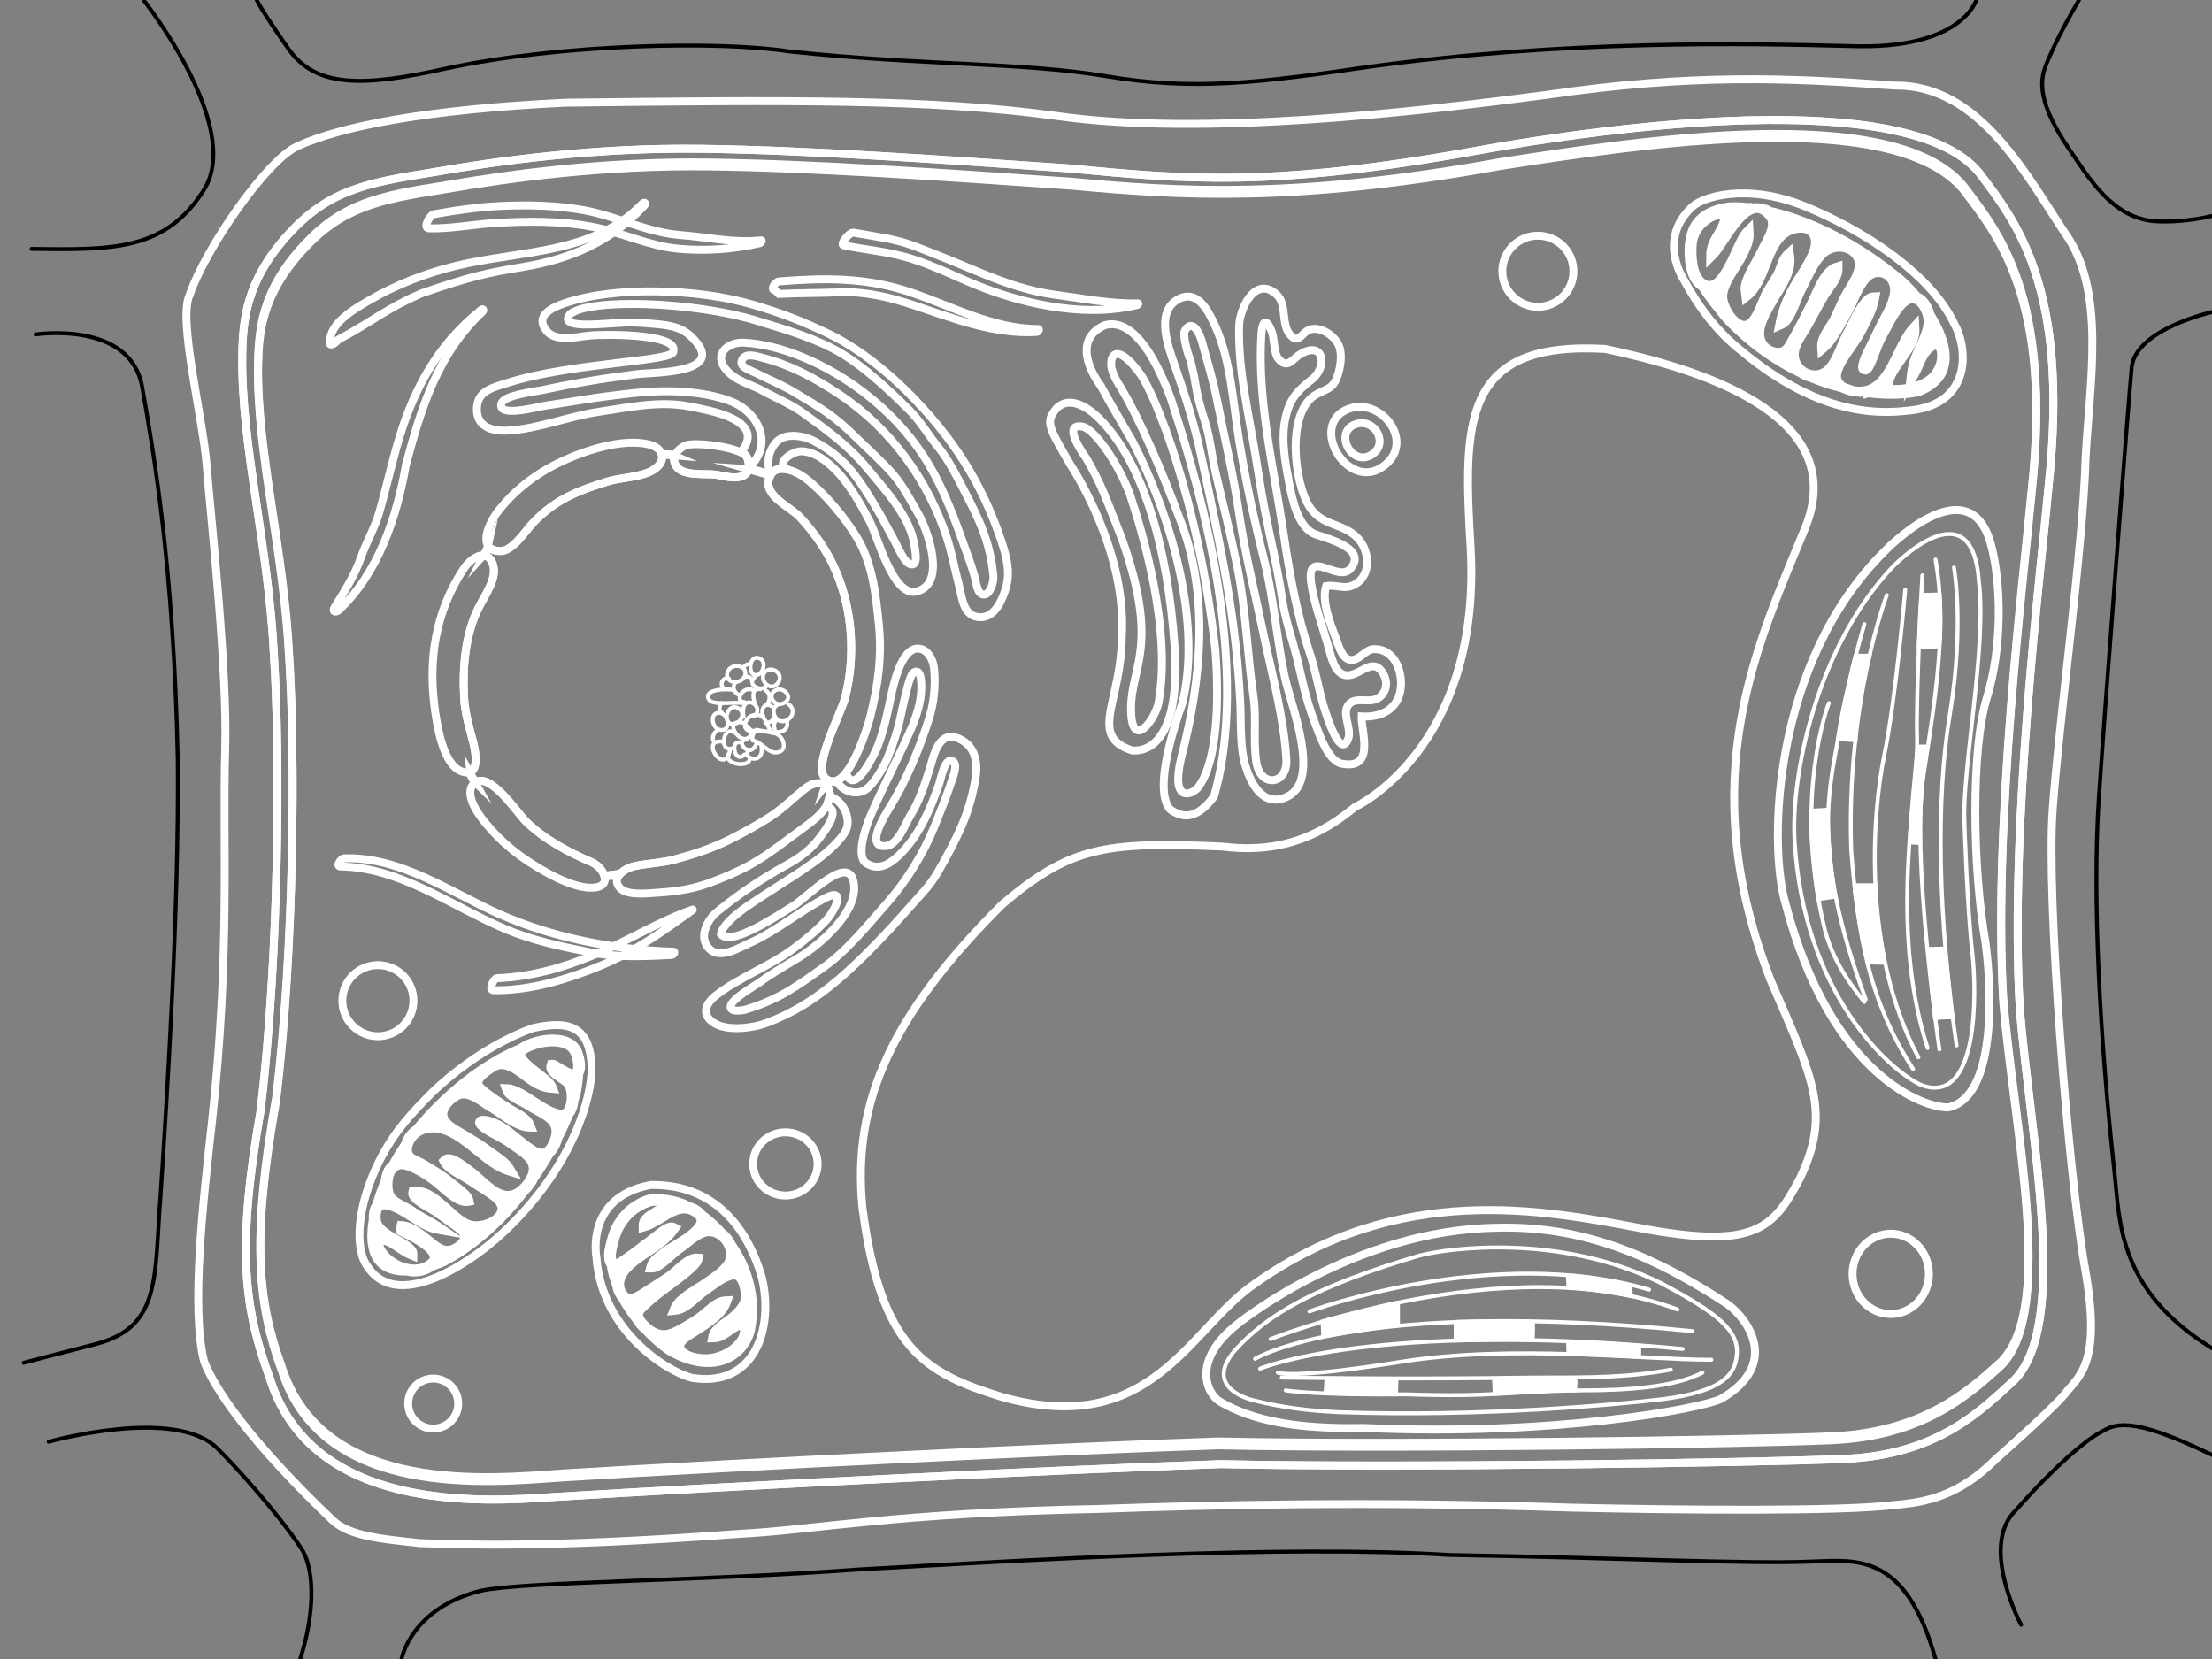 <?xml version="1.0" encoding="utf-8"?>
<!-- Generator: Adobe Illustrator 16.0.0, SVG Export Plug-In . SVG Version: 6.00 Build 0)  -->
<!DOCTYPE svg PUBLIC "-//W3C//DTD SVG 1.1//EN" "http://www.w3.org/Graphics/SVG/1.1/DTD/svg11.dtd">
<svg version="1.1" id="Layer_1" xmlns="http://www.w3.org/2000/svg" xmlns:xlink="http://www.w3.org/1999/xlink" x="0px" y="0px"
	 width="560px" height="420px" viewBox="0 0 560 420" enable-background="new 0 0 560 420" xml:space="preserve">
<rect x="0" y="0" width="560" height="420" fill="#808080" stroke="none"/>
<g id="samples">
		<g id="extracellular" >
			<path fill="none" stroke="#FFFFFF" stroke-width="2" stroke-miterlimit="10" d="M519.666,205
				c1.667-23.333,7.667-66,8.334-89c1-19,4.999-41-4.334-55.667c-10-14.667-21.999-39-43.999-38.667c-27.334-2-51.668-3-88.001,2.333
				c-33,4.333-87.333,10.667-124.333,5.333c-31.333-4.333-69.001-4.001-124-3.334c-35.333,1.667-57,6-68,11
				c-8,3.667-23.333,26-27.333,37.667c-3,6.334,3.333,30.666,4.333,43.333s5.333,51.667,4.667,72c-0.667,24,1.334,51-3.333,94
				c-2.333,21-5.334,47.332-2,60.666c2.667,7,11.667,20.334,32.667,40.334c4.333,4,13,4.666,22,5.666
				c10.5,0.334,31,1.334,80.667-2.333c19.333-1,39.667-5.335,91.667-6.334c27-0.999,68.667-2,118.667-0.333
				c28.667,0.667,69.333,1.001,82.333-0.666c8-0.667,16.417-2.333,25.667-11.667c0,0,13.668-11.999,17.334-16.333
				c3.666-4.667,9.333-7.666,5.333-31C523.667,298,517.999,227.333,519.666,205z M511.334,255.334C514,287.667,524,335,510,349.333
				c-8.666,8-19.665,19-42.999,20c-21.667,1-113.001,2.333-158.001,1.333C269.667,372,189,376,140,379
				c-18.667,1.333-61,3.666-71.667-30C62,331.667,59.667,317,66,281c4.667-39.333,5-89.666,3.333-115.333
				c-1.333-27.333-8.333-53-8-75.667c0.132-8.999,1-19,11.667-30.667c10-11,19.333-13,36.333-15.667c17-3,41.333-6.333,68-6
				s60.333,2.667,93.667,5c28,2.667,51.001,5,103.667-4.667c31.666-5.667,108.001-16.333,126.334,5.667
				c8.999,12,22.999,28.667,17.666,79C516.667,144.667,508.668,209.334,511.334,255.334z"/>
		</g>
		<g id="cytosol">
			<path  fill="none" stroke="#FFFFFF" stroke-width="2" stroke-miterlimit="10" d="M65.333,92.017
				c0.129-8.75,0.981-18.474,11.454-29.817c9.818-10.695,18.982-12.64,35.673-15.233c16.691-2.917,40.583-6.157,66.764-5.834
				c26.182,0.324,59.236,2.593,91.964,4.862C298.682,48.586,328.29,50.4,380,41.001c34.667-5.333,99.011-15.426,117.01,5.965
				c8.836,11.668,22.582,27.874,17.35,76.813c-1.968,21.391-9.817,84.268-7.2,128.995c2.618,31.438,13.258,77.96-0.488,91.896
				c-8.509,7.778-20.128,17.979-43.039,18.951c-21.271,0.972-110.942,2.269-155.129,1.296c-38.619,1.297-117.819,5.187-165.929,8.104
				c-18.327,1.299-60.763,5.721-71.236-27.018c-6.218-16.854-7.637-33.268-1.419-68.271c4.582-38.243,4.91-87.187,3.273-112.143
				C71.879,139.013,65.006,114.056,65.333,92.017z"/>
		</g>
		<g id="plasma_membrane">
			<path  fill="none" stroke="#FFFFFF" stroke-width="2" stroke-miterlimit="10" d="M501.001,43.667
				c-18.333-22-94.668-11.333-126.334-5.667C322.001,47.667,299,45.333,271,42.667c-33.334-2.333-67-4.667-93.667-5s-51,3-68,6
				C92.333,46.334,83,48.333,73,59.333C62.333,71,61.466,81.001,61.333,90c-0.333,22.667,6.667,48.333,8,75.667
				C71,191.334,70.667,241.667,66,281c-6.333,36-4,50.667,2.333,68c10.667,33.666,53,31.333,71.667,30c49-3,129.667-7,169-8.334
				c45,1,136.334-0.333,158.001-1.333c23.334-1,34.333-12,42.999-20c14-14.333,4-61.666,1.334-93.999
				c-2.666-46,5.333-110.667,7.333-132.667C524,72.334,510,55.667,501.001,43.667z M514.355,124.779
				c-1.968,21.391-9.817,84.268-7.2,128.995c2.618,31.438,13.258,77.96-0.488,91.896c-8.509,7.778-20.128,17.979-43.039,18.951
				c-21.272,0.972-110.946,2.269-155.129,1.296c-38.619,1.297-117.819,5.187-165.929,8.104c-18.327,1.3-60.763,5.722-71.236-27.017
				c-6.218-16.854-7.637-33.268-1.419-68.271c4.582-38.244,4.91-87.187,3.273-112.143c-1.309-26.577-8.182-51.534-7.854-73.573
				c0.129-8.75,0.981-18.474,11.454-29.817c9.818-10.695,18.982-12.64,35.673-15.233c16.691-2.917,40.583-6.157,66.764-5.834
				c26.182,0.324,59.236,2.593,91.964,4.862C298.682,49.586,328.29,51.4,380,42.001c34.667-5.333,99.011-15.426,117.01,5.965
				C505.846,59.634,519.592,75.84,514.355,124.779z"/>
		</g>
	<g id="cytoskeleton">
		<g>
			<path fill="none" stroke="#FFFFFF" stroke-width="2" stroke-miterlimit="10" d="M121.895,78.396
				c-9.878,7.89-15.814,17.639-19.83,29.377c-2.259,6.602-4.119,15.318-6.065,22.016c-1.091,3.755-3.262,7.488-4.559,11.177
				c-1.726,4.91-4.104,8.487-6.759,12.833c-0.681,1.116,0.361,1.35,1.118,0.636c9.909-9.346,14.626-23.333,16.95-36.685
				c3.995-14.926,8.056-28.122,19.449-38.897C122.532,78.537,122.316,78.06,121.895,78.396L121.895,78.396z"/>
		</g>
		<g>
			<path fill="none" stroke="#FFFFFF" stroke-width="2" stroke-miterlimit="10" d="M162.679,51.528
				c-12.418,12.937-30.887,11.813-47.135,15.75c-7.809,1.893-15.394,4.821-22.321,8.9c-3.738,2.201-9.682,5.562-9.745,10.507
				c-0.018,1.39,1.849-0.196,2.079-0.648C95,81,97.5,78.25,106.75,74.25c12.25-4.25,17-5.25,25.667-6.667
				c12.041-2.025,22.239-6.329,30.737-15.61C163.622,51.46,163.158,51.029,162.679,51.528L162.679,51.528z"/>
		</g>
		<g>
			<path fill="none" stroke="#FFFFFF" stroke-width="2" stroke-miterlimit="10" d="M108.593,57.806
				c5.326,0.143,10.772-0.94,16.088-1.297c8.449-0.567,17.215-0.655,25.544,0.96c7.238,1.404,13.91,4.748,21.284,5.478
				c6.767,0.669,14.308,0.189,20.923-1.42c0.228-0.055,0.646-0.728,0.239-0.683c-6.877,0.753-13.584-0.812-20.501-1.343
				c-8.274-0.635-16.017-4.743-24.17-6.251c-6.88-1.272-14.34-1.428-21.314-1.101c-5.563,0.261-11.436,1.103-16.922,2.097
				C108.866,54.408,106.906,57.761,108.593,57.806L108.593,57.806z"/>
		</g>
		<g>
			<path fill="none" stroke="#FFFFFF" stroke-width="2" stroke-miterlimit="10" d="M213.582,62.112
				c5.614,1.147,11.223,1.583,16.739,3.253c6.573,1.991,12.665,5.265,19.084,7.679c11.649,4.379,26.229,7.229,38.551,4.142
				c0.122-0.03,0.369-0.385,0.133-0.379c-7.098,0.15-13.817-1.234-20.932-2.177c-6.396-0.848-12.662-2.978-18.598-5.44
				c-5.74-2.381-11.073-4.605-16.887-6.823c-5.376-2.051-9.999-2.417-15.587-3.479C215.082,58.698,212.481,61.887,213.582,62.112
				L213.582,62.112z"/>
		</g>
		<g>
			<path fill="none" stroke="#FFFFFF" stroke-width="2" stroke-miterlimit="10" d="M197.173,74.414
				c5.557-0.269,10.045-0.195,15.604-0.416c6.289-0.249,12.49,1.263,18.409,3.225c10.068,3.337,20.398,7.475,31.312,6.813
				c0.302-0.019,0.791-0.737,0.337-0.737c-11.503-0.012-21.983-5.876-32.671-9.419c-11.041-3.66-21.535-3.572-33.004-2.625
				c-0.893,0.072-2.288,2.221-0.987,2.159L197.173,74.414z"/>
		</g>
		<g>
			<path fill="none" stroke="#FFFFFF" stroke-width="2" stroke-miterlimit="10" d="M86.197,219.361
				c14.874,0.17,28.111,10.003,41.419,15.695c6.992,2.987,14.084,4.479,21.493,5.973c6.91,1.394,13.938,1.132,21.038,0.711
				c0.329-0.02,0.88-0.801,0.372-0.814c-14.633-0.42-30.465-3.48-43.878-9.412c-12.549-5.551-25.218-14.709-39.504-14.209
				C86.282,217.335,84.937,219.348,86.197,219.361L86.197,219.361z"/>
		</g>
		<g>
			<path fill="none" stroke="#FFFFFF" stroke-width="2" stroke-miterlimit="10" d="M124.869,250.684
				c9.176,0.201,18.859-2.771,27.206-6.216c8.688-3.583,15.646-8.61,23.277-14.085c0.036-0.025,0.083-0.146-0.003-0.117
				c-8.687,3.021-16.324,7.938-24.86,11.451c-8.179,3.365-15.815,5.533-24.692,5.936
				C124.964,247.689,123.614,250.654,124.869,250.684L124.869,250.684z"/>
		</g>
	</g>
	<g id="nucleus">
		<g id="XMLID_1">
			<path fill="none" stroke="#FFFFFF" stroke-width="2" stroke-miterlimit="10" d="M209.06,197.19c0.21,0.17,0.42,0.31,0.63,0.42
				l-0.2,0.37c-0.03-0.03-0.11-0.03-0.24,0.02l-0.25,0.75l-0.04,0.06c-1.19-0.87-3.19-0.68-4.96,0.69
				c-3.14,2.43-5.79,5.25-9.26,7.44c-3.28,2.07-6.85,4.05-10.3,5.75c-4.36,2.16-8.99,3.66-13.68,4.91
				c-3.28,0.869-6.76,0.979-10.01,1.649c-1.34,0.28-2.96,1.06-3.87,2.12l-0.13-0.12l-3.75,0.47c-0.42-1.38-1.76-2.84-3.25-3.47
				c-5.76-2.44-12.07-5.83-16.6-10.29c-2.24-2.21-8.96-12.49-12.8-9.87l-0.1-0.09l-1.25-2.25l-0.09-0.25
				c2.37-0.72,1.36-5.79,0.89-7.55c-0.92-3.56-2.1-7.42-2.3-11.2c-0.42-7.93,0.24-16.22,3.82-23.19c1.49-2.92,4.61-7.2,3.49-10.62
				c-0.52-1.57-1.36-2.24-2.32-2.33l0.01-0.11c0.46-0.5,0.85-1.29,1-2l0.16-0.16c0.51,0.67,1.41,1.11,2.85,1.17
				c3.28,0.15,6.29-4.89,8.5-7.21c6.24-6.55,12.79-8.44,18.49-10.3c3.37-1.1,8.36-1.12,11.51-2.81c2.14-1.16,2.95-2.79,2.52-4.19
				l2.97,0.25l0.35,0.13c-0.31,0.81-0.27,1.72,0.36,2.65c1.84,2.74,7.74,1.67,10.53,2.23c2.01,0.4,7.02,1.7,7.72-1.52l0.04,0.01
				l5.25,1.5l0.24,0.17c-0.09,0.18-0.17,0.37-0.24,0.58c-1.54,4.6,5.28,7.21,7.83,9.99c3.76,4.1,6.95,8.63,9.11,13.78
				c4.17,9.9,4.9,21.32,2.3,31.72C212.87,180.93,205.5,194.25,209.06,197.19z"/>
			<path fill="none" stroke="#FFFFFF" stroke-width="2" stroke-miterlimit="10" d="M222.49,158.01c0.84,8.23-0.22,15.68-2.18,23.49
				c-0.73,2.87-5.63,18.63-10.62,16.11c-0.21-0.11-0.42-0.25-0.63-0.42c-3.56-2.94,3.81-16.26,4.93-20.7
				c2.6-10.4,1.87-21.82-2.3-31.72c-2.16-5.15-5.35-9.68-9.11-13.78c-2.55-2.78-9.37-5.39-7.83-9.99c0.07-0.21,0.15-0.4,0.24-0.58
				c1.69-3.33,6.69-1.1,9.08,0.77c4.63,3.63,9.88,9.87,12.87,14.87C220.9,142.65,221.74,150.53,222.49,158.01z"/>
			<path fill="none" stroke="#FFFFFF" stroke-width="2" stroke-miterlimit="10" d="M209,198.75l0.25-0.75
				c0.13-0.05,0.21-0.05,0.24-0.02C209.6,198.06,209.18,198.52,209,198.75z"/>
			<path fill="none" stroke="#FFFFFF" stroke-width="2" stroke-miterlimit="10" d="M204,199.5c1.77-1.37,3.77-1.56,4.96-0.69
				c0.92,0.65,1.36,1.93,0.85,3.75c-0.92,3.27-4.58,5.67-7.3,7.68c-7.51,5.51-10.7,8.318-19.01,11.76c-5.81,2.41-9.25,3.5-17,4
				c-2.36,0.15-7.64,0.79-9.48-1.12c-1.22-1.28-0.99-2.51-0.14-3.51c0.91-1.062,2.53-1.841,3.87-2.12
				c3.25-0.67,6.73-0.779,10.01-1.65c4.69-1.25,9.32-2.75,13.68-4.908c3.45-1.697,7.02-3.682,10.3-5.75
				C198.21,204.75,200.86,201.93,204,199.5z"/>
			<path fill="none" stroke="#FFFFFF" stroke-width="2" stroke-miterlimit="10" d="M189.5,118.75c1.95,0.12,3.52,0.75,5.25,1.5
				L189.5,118.75z"/>
			<path fill="none" stroke="#FFFFFF" stroke-width="2" stroke-miterlimit="10" d="M189.25,116c0.31,1.15,0.36,2.05,0.21,2.74
				c-0.7,3.22-5.71,1.92-7.72,1.52c-2.79-0.56-8.69,0.51-10.53-2.23c-0.63-0.93-0.67-1.84-0.36-2.65c0.42-1.14,1.54-2.07,2.66-2.59
				C175.75,111.75,188.5,113.25,189.25,116z"/>
			<path fill="none" stroke="#FFFFFF" stroke-width="2" stroke-miterlimit="10" d="M170.5,115.25l-2.97-0.25
				C168.56,115,169.74,114.92,170.5,115.25z"/>
			<path fill="none" stroke="#FFFFFF" stroke-width="2" stroke-miterlimit="10" d="M167.53,115c0.43,1.4-0.38,3.03-2.52,4.19
				c-3.15,1.69-8.14,1.71-11.51,2.81c-5.7,1.86-12.25,3.75-18.49,10.3c-2.21,2.32-5.22,7.36-8.5,7.21c-1.44-0.06-2.34-0.5-2.85-1.17
				c-1.62-2.12,0.67-6.53,1.99-8.31c4.21-5.7,9.92-10.06,16.29-13.09c5.91-2.82,15.63-6.06,22.3-4.43
				C166.08,112.96,167.19,113.9,167.53,115z"/>
			<path fill="none" stroke="#FFFFFF" stroke-width="2" stroke-miterlimit="10" d="M153.01,221.75c0.45,1.54-0.26,2.96-3.26,3
				c-3.49,0.04-8.02-2.02-11.06-3.689c-6.94-3.811-11.66-7.67-15.88-12.816c-1.62-1.97-5.48-7.23-2.88-9.81
				c0.13-0.13,0.27-0.25,0.42-0.34c3.84-2.62,10.56,7.66,12.8,9.87c4.53,4.46,10.84,7.853,16.6,10.29
				c1.49,0.63,2.83,2.09,3.25,3.473l3.75-0.473C155.86,221.939,154.32,221.77,153.01,221.75z"/>
			<path fill="none" stroke="#FFFFFF" stroke-width="2" stroke-miterlimit="10" d="M124.81,142.94c1.12,3.42-2,7.7-3.49,10.62
				c-3.58,6.97-4.24,15.26-3.82,23.19c0.2,3.78,1.38,7.64,2.3,11.2c0.47,1.76,1.48,6.83-0.89,7.55c-0.53,0.17-1.24,0.11-2.16-0.25
				c-4.49-1.77-5.98-11.01-6.56-14.94c-1.91-13.01-0.06-25.34,7.24-36.37c1.15-1.74,3.29-3.51,5.06-3.33
				C123.45,140.7,124.29,141.37,124.81,142.94z"/>
			<path fill="none" stroke="#FFFFFF" stroke-width="2" stroke-miterlimit="10" d="M122.5,140.5l1-2
				C123.35,139.21,122.96,140,122.5,140.5z"/>
			<path fill="none" stroke="#FFFFFF" stroke-width="2" stroke-miterlimit="10" d="M119,195.75l1.25,2.25
				C119.6,197.37,119.03,196.08,119,195.75z"/>
		</g>
	</g>
	<g id="endoplasmic_reticulum">
		<g>
			<path fill="none" stroke="#FFFFFF" stroke-width="2" stroke-miterlimit="10" d="M199.5,118.917
				c-3.688-1.542,1.16-4.784,3.5-4.667c2.959,0.147,5.322,1.799,7.5,3.75c4.039,3.619,7.235,9.307,9.688,14.013
				c2.081,3.994,5.903,19.149,11.813,17.737c7.771-1.856,2.847-15.556,0.438-19.757c-1.89-3.296-3.738-6.812-6.188-9.743
				c-2.356-2.82-6.917-6.951-9.5-9.5c-5.734-5.659-9.008-7.46-15.75-11.5c-3.07-1.84-6.846-3.376-10.014-4.999
				c-1.406-0.721-4.087-1.401-3.041-3.312c0.915-1.67,3.57-0.746,4.999-0.384c7.035,1.781,13.144,5.028,19.5,9.25
				c13.214,8.777,22.565,21.912,27.306,36.444c1.189,3.645,2.029,8.13,2.986,11.751c0.84,3.175,1.028,8.251,5.52,8.255
				c3.755,0.003,5.676-4.709,6.487-7.763c1.052-3.962,0.019-7.752-1.235-11.5c-5-14.939-12.441-26.423-23.757-37.743
				c-5.712-5.714-12.891-11.325-20-14.75c-6.513-3.138-11.835-5.181-18.75-7.25c-14.67-4.39-35.75-4.75-48.188-0.438
				c-2.851,0.988-7.558,3.049-4.5,6.89c2.403,3.018,7.765,1.561,10.938,1.243c3.133-0.314,22.538-0.633,21.212,4.012
				c0.536,2.544-25.714,2.794-42.02,7.989c-3.414,1.088-7.397,1.921-7.694,6.055c-0.365,5.074,3.765,6.26,8,6
				c7.637-0.468,15.034-3.573,22.556-4.694c7.697-1.147,15.713-2.963,23.5-1.361c4.556,0.937,19.28,3.245,12.944,11.306
				c0,0,2.25,1.438,1.813,4.563c1.063,0.125,4.5,0.938,5.438,1.563C196.188,117.813,199.5,118.917,199.5,118.917z"/>
			<path fill="none" stroke="#FFFFFF" stroke-width="2" stroke-miterlimit="10" d="M194.688,120.188
				c-0.25-3.75-0.415-5.361,1.563-7.938c2.281-2.971,7.344-1.94,10-0.5c7.439,4.036,10.417,8.583,13.417,13.25
				c1.95,3.032,4.167,7,7,12.333c0.574,1.08,2.153,4.809,3.583,5.417c2.396,1.017,1.462-3.272,1.243-4.749
				c-1.063-7.183-7.324-13.853-11.993-19.501c-4.757-5.754-10.264-9.694-16.25-14c-3.127-2.25-6.671-3.658-10-5.499
				c-3.147-1.741-7.056-2.504-9.5-5.495c-3.224-3.946,0.652-6.944,4.501-6.757c3.706,0.181,7.796,1.093,11.236,2.258
				c13.263,4.493,26.382,14.205,34.325,26.438c4.138,6.374,6.962,13.444,9.5,20.554c1.225,3.431,2.517,6.723,3.493,10.195
				c0.356,1.266,0.567,4.554,2.45,4.312c1.526-0.197,2.343-3.344,2.243-4.507c-0.749-8.749-3.732-14.707-7.249-21.499
				c-1.86-3.592-4.14-8.172-6.688-11.256c-2.527-3.06-4.569-6.659-7.375-9.431c-4.981-4.922-11.004-10.634-17-14.25
				c-6.44-3.885-14.32-6.118-21.438-8.313c-16.237-5.007-42.75-5.75-47.474-1.687C140.75,84,155.667,81.333,161,81.667
				c8.707,0.543,11.917,0.722,15.438,5.146c6.239,7.839-11.213,7.396-15.438,7.938c-9.75,1.25-15.889,2.338-23.749,4.007
				c-1.797,0.381-9.697,1.243-10.319,3.425c-1.027,3.606,9.213,0.806,10.818,0.568c7.999-1.184,11.5-2,22.75-3.25
				c7.848-0.872,17.11-0.64,24.244,1.993c7.138,2.634,11.213,10.758,5.006,16.757l0.25,0.5l1.938,0.563l1.813,0.625L194.688,120.188
				z"/>
		</g>
		<g>
			<path fill="none" stroke="#FFFFFF" stroke-width="2" stroke-miterlimit="10" d="M209.25,204.25
				c3.936,0.565-0.634,6.37-1.812,7.934c-2.238,2.971-5.007,4.965-8.25,6.762c-5.938,3.289-11.688,7.059-17.626,11.867
				c-2.508,2.031-4.971,6.646-1.874,9.5c2.76,2.543,7.321-0.34,10.076-1.562c6.705-2.972,12.563-8.006,19.249-11.438
				c5.441-2.793,2.251,3.388,0.175,5.627c-2.556,2.764-5.465,5.104-8.438,7.312c-5.795,4.311-13.953,7.376-19.5,11.75
				c-2.768,2.184-3.943,5.131,0,7.25c3.396,1.825,9.511,0.955,12.75-0.25c6.98-2.6,12.583-6.197,18.5-11.25
				c5.926-5.062,12.34-11.9,17.5-17.75c3.75-4.25,5.419-5.775,7.438-9.244c2.247-3.857,4.317-7.711,6.062-11.756
				c1.674-3.881,2.827-7.958,3.5-12.25c0.667-4.25-0.419-8.09-4.25-9.75c-5.362-2.323-6.45,4.813-7.493,8.007
				c-1.264,3.871-2.486,7.728-4.702,11.304c-1.39,2.244-3.205,7.682-6.361,7.882c-5.339,0.341-0.103-7.881,1.124-9.888
				c4.169-6.819,7.572-15.034,9.925-22.55c1.197-3.822,1.617-8.083,1.255-12.255c-0.392-4.52-3.999-7.001-6.749-4.001
				c-2.546,2.778-3.774,8.84-4.493,12.244c-0.801,3.791-1.71,7.954-3.188,11.507c-0.706,1.697-5.848,12.463-7.819,6.499
				c0,0-1.042,1-1.292,1.292c-0.542,0.417-1.833,1.083-3.292,0.625c-0.417,0.458-0.75,1.042-0.75,1.042
				c0.542,0.458,1.416,1.5,1.083,2.917C209.708,202.75,209.25,204.25,209.25,204.25z"/>
			<path fill="none" stroke="#FFFFFF" stroke-width="2" stroke-miterlimit="10" d="M212,198c1.188,2.147,4.536,3.482,7,2
				c2.184-1.313,4.802-5.916,5.75-8.25c3.25-8,3.155-10.738,4.736-16.764c0.239-0.91,0.964-4.185,1.827-4.729
				c1.813-1.141,1.939,2.195,1.937,3.742c-0.005,3.802-1.361,7.778-2.938,11.312c-3.148,7.056-6.737,13.849-9.813,20.938
				c-1.513,3.488-3.789,10.558-1.25,12.25c3,2,5.831,0.422,8.188-1.813c5.254-4.979,8.038-11.72,10.312-18.188
				c0.448-1.272,1.474-7.11,3.5-5.75c1.298,0.872,0.083,3.75-0.694,6.056c-1.216,3.606-2.582,6.898-4,10.444
				c-2.658,6.646-7.063,13.801-11.868,19.244c-4.972,5.631-10.236,12.242-16.425,16.562c-6.158,4.297-10.763,7.94-19.763,10.607
				c-4,0.75-4.275-0.762-2.5-2.5c1.775-1.741,5.768-4.049,6.694-4.732c3.119-2.312,6.542-4.152,9.807-6.185
				c5.209-3.236,14.095-10.915,13.749-17.75c-0.489-9.681-12.004,2.866-15.557,4.931c-2.847,1.653-15.556,10.443-18.193,7.069
				c0.25-2,3.681-4.99,6.507-6.938c5.985-4.123,10.805-6.854,16.743-11.062c2.625-1.861,7.185-5.498,8.499-8.5
				c1.231-2.813-0.793-7.349-3.999-8.25c0,0-0.208-2.291-1.292-2.958c0.333-0.75,0.667-1.208,0.667-1.208
				C210.042,197.917,212,198,212,198z"/>
		</g>
	</g>
	<g id="golgi">
		<path fill="none" stroke="#FFFFFF" stroke-width="2" stroke-miterlimit="10" d="M349.916,118.258
			c8.991-6.104-0.463-18.268-8.916-14.591C331.372,107.854,341.105,124.24,349.916,118.258z"/>
		<path fill="none" stroke="#FFFFFF" stroke-width="2" stroke-miterlimit="10" d="M326.75,84.917
			c2.215,2.37,2.784-1.067,5.251-1.583c2.64-0.55,5.871,1.753,6.915,4.073c0.984,2.188,0.443,5.518-0.249,7.592
			c-1.11,3.323-2.394,3.264-5.258,4.75c-7.815,4.055-5.979,22.279-1.824,28.657c3.13,4.802,8.306,3.984,12,7.676
			c3.44,3.438,3.663,10.177-1.251,12.177c-2.246,0.914-4.281-0.322-6.618,0.125c-1.247,3.942,1.228,9.861,2.628,13.624
			c0.553,1.483,1.415,4.594,3.324,5.008c2.417,0.524,3.779-2.695,6.332-2.689c4.945,0.011,6.92,5.374,6.667,9.34
			c-0.351,5.47-4.457,8.016-9.95,7.717c-0.183,3.618,3.617,13.616-5.049,11.949c-3.33-0.641-5.49-6.908-6.668-9.999
			c-2.666-7-3.364-11.515-4.646-16.684c-1.207-4.859-2.973-9.782-3.686-14.65c-1.555-10.612-4.001-18.666-6.001-31.666
			C317.329,111.64,316.02,105.453,315,99c-1-6.333-1.411-11.421-1.301-16.456c0.094-4.338,4.045-12.815,9.395-8.081
			C326.035,77.067,324.117,82.1,326.75,84.917z"/>
		<path fill="none" stroke="#FFFFFF" stroke-width="2" stroke-miterlimit="10" d="M297.76,76.085
			c5.172-3.387,8.094,2.512,9.833,6.323c4.063,8.901,4.524,19.389,6.082,28.918c1.683,10.293,3.825,20.331,6.345,30.34
			c2.453,9.75,3.198,20.198,5.309,30.001c1.428,6.64,9.378,26.019,0.434,30.083c-6.424,2.917-9.344-4.244-10.494-8.009
			C313.88,189.233,314.23,182.8,314,178c-1.031-21.366-4.666-38.333-10-63c-1.741-8.052-3.867-14.646-6.577-22.417
			C295.855,88.087,292.561,79.489,297.76,76.085z"/>
		<path fill="none" stroke="#FFFFFF" stroke-width="2" stroke-miterlimit="10" d="M278.667,97.667c0,0-8.667-11,1-15.333
			c4.667-1.333,10.667,2.333,16.667,18.333c4.666,14.333,21.334,65,11,101C304,206,300.668,208,296.334,205
			c-2.667-2.667-2.667-11,3-27c4.666-19-1.667-45-12.667-66.333C283,105.333,281,102,278.667,97.667z"/>
		<path fill="none" stroke="#FFFFFF" stroke-width="2" stroke-miterlimit="10" d="M271,117.667c0,0,14.333,21.333,13,43.333
			c0,16.667-8.667,25.333,2.667,29c4.333,0.333,12.334-3,10.667-26.667c-1.667-24-7.667-46-19-57.333c-4.333-4.333-9.333-6-12-1
			C265,107.333,266.333,109.666,271,117.667z"/>
		<path fill="none" stroke="#FFFFFF" stroke-width="2" stroke-miterlimit="10" d="M346.99,115.268
			c4.842-2.66,1.22-9.445-3.641-7.934C337.577,109.13,341.926,118.051,346.99,115.268z"/>
		<path fill="none" stroke="#FFFFFF" stroke-width="2" stroke-miterlimit="10" d="M319.334,84.667
			c0.24-3.812,1.372-4.032,2.648-0.649c0.677,1.794,0.463,5.512,1.75,6.917c2.301,2.512,3.394,0.015,5.342-1.193
			c6.033-3.744,7.193,3.062,3.009,6.342c-3.935,3.083-5.751,5.18-6.748,10.251c-1,5.093,0.054,10.864,0.981,15.666
			c0.803,4.15,2.082,11.044,6.271,13.1c1.979,0.97,13.951,3.343,9.324,8.833c-3.135,3.719-11.104-5.477-9.998,3.474
			c0.604,4.871,2.702,10.495,4.072,15.269c1.342,4.673,2.266,10.29,7.666,7.575c2.512-1.262,4.757-2.96,6.604,0.416
			c1.414,2.587,0.403,5.393-1.925,6.342c-2.216,0.903-5.534-0.73-7.091,1.641c-1.508,2.29,1.007,5.858,0.089,8.351
			c-2.004,5.441-5.526-5.891-6.259-8.333c-1.329-4.454-1.992-8.908-3.48-13.334c-3.242-9.654-5.1-19.979-6.593-30
			C322.527,118.731,318.27,101.571,319.334,84.667z"/>
		<path fill="none" stroke="#FFFFFF" stroke-width="2" stroke-miterlimit="10" d="M301.334,91c-0.514-0.831-2.061-6.238-1.35-7.35
			c2.043-3.198,3.832,1.121,4.272,2.757c1.302,4.793,2.787,9.533,3.729,14.268c1.947,9.782,4.191,19.112,5.656,28.991
			c1.562,10.526,3.688,18.667,6.342,31.351c2.037,9.733,5.141,21.074,5.679,31.316c0.333,6.333-6.562,7.24-7.593,0.667
			c-0.854-5.456,0.072-11.267-0.727-16.667c-1.586-10.732-1.916-21.93-4.009-32.334c-1.685-8.372-3.688-16.306-5.603-24.407
			c-0.943-4.001-1.315-8.372-2.488-12.251c-1.143-3.776-1.918-5.675-2.918-12.008L301.334,91z"/>
		<path fill="none" stroke="#FFFFFF" stroke-width="2" stroke-miterlimit="10" d="M283.667,98c0,0-2.134-3.133-2.333-5.333
			c-0.305-3.361,1.895-5.455,7.333,2c3.667,5,14.667,31.667,19,69.667c1,12.667,0.667,28.333-4.333,35c-1.667,2-7.001,4-4.334-7.333
			c3.334-13,8.667-38-0.333-60.667C294.334,119.667,288.667,106.333,283.667,98z"/>
		<path fill="none" stroke="#FFFFFF" stroke-width="2" stroke-miterlimit="10" d="M275,116c0,0-6.667-9-1-8
			c2.667,0.333,8.666,8.333,12,17c3,9,10.668,34,7.334,52.667c-0.667,4.333-7,13-7,1.667c0-10.667,7.332-15.667-2.334-43
			C279.667,125.333,279,123,275,116z"/>
	</g>
	<g id="peroxisome">
		<circle fill="none" stroke="#FFFFFF" stroke-width="2" stroke-miterlimit="10" cx="95.667" cy="253.333" r="9"/>
		<ellipse fill="none" stroke="#FFFFFF" stroke-width="2" stroke-miterlimit="10" cx="198.833" cy="294.666" rx="8.167" ry="8"/>
		<circle fill="none" stroke="#FFFFFF" stroke-width="2" stroke-miterlimit="10" cx="109.667" cy="355.334" r="6.333"/>
		
			<ellipse fill="none" stroke="#FFFFFF" stroke-width="2" stroke-miterlimit="10" cx="478.667" cy="322.501" rx="9.666" ry="10.166"/>
		<circle fill="none" stroke="#FFFFFF" stroke-width="2" stroke-miterlimit="10" cx="389.333" cy="68.667" r="9"/>
	</g>
	<g id="mitochondrion">
		<g>
			<g>
				<path fill="none" stroke="#FFFFFF" stroke-width="2" stroke-miterlimit="10" d="M109.25,276.75c0,0,11-11.25,25.75-16.5
					c7.25-1.5,15-2,14.75,11.25c-0.5,9-6.5,26.5-24,42c-8.25,7.25-25.333,18.083-32.583,7.333C89.667,316.333,90.25,305.5,96,294
					C99.75,286.5,104.25,281.75,109.25,276.75z"/>
			</g>
			<path fill="none" stroke="#FFFFFF" stroke-width="2" stroke-miterlimit="10" d="M151,318.333c0,0-3-15.166,13.667-18.333
				c7.167-0.167,21.5,1.832,28,22.666c3.333,11.834-0.5,28.834-17.5,26.167C168.667,347.166,152.333,336.833,151,318.333z"/>
			<path fill="none" stroke="#FFFFFF" stroke-width="2" stroke-miterlimit="10" d="M426.25,70.75c0,0-6.75-10,2-18.25
				c2.75-2.75,14-6.25,28.75-0.25S489,69.5,494.75,82c3.25,5.5,4.75,19.5-10,21.75c-7.5,1-23,2.5-44-15
				C434.75,84,430,77.75,426.25,70.75z"/>
		</g>
		<g>
			<path fill="none" stroke="#FFFFFF" stroke-width="2" stroke-miterlimit="10" d="M139.859,269.857
				c-0.519,1.802,3.558,3.017,4.438,4.643c0.985,1.82,0.958,5.234-0.297,6.999c-2.312,3.251-9.363-2.897-12.203-4.296
				c-0.872-0.43-2.129-1.128-3.108-1.174c0.438,1.287,3.889,2.642,5.125,3.471c1.792,1.202,4.341,2.221,5.875,3.688
				c1.92,1.838,1.678,4.104,0.692,6.313c-1.258,2.821-2.972,3.604-5.583,2.041c-3.637-2.177-7.683-6.992-12-7.504
				c-3.13-0.371,1.787,2.405,2.87,2.963c2.243,1.153,3.528,2.056,5.634,3.541c1.996,1.408,4.428,3.136,4.042,5.959
				c-0.298,2.172-2.417,4.832-4.301,5.875c-4.717,2.608-8.815-3.203-12.245-5.663c-1.121-0.804-4.825-3.912-5.979-2.712
				c0.89,1.789,4.654,3.376,6.341,4.541c2.097,1.449,4.336,2.69,6.346,4.251c5.718,4.438-2.417,9.377-7.171,7.504
				c-4.326-1.704-8.597-8.9-13.475-8.271c-0.286,1.392,4.647,3.679,5.798,4.516c1.929,1.404,3.903,2.771,5.797,4.171
				c2.264,1.669,1.991,3.588-0.247,5.162c-2.391,1.682-4.418,1.229-6.586-0.496c-2.035-1.619-5.105-4.479-7.764-4.683
				c-0.052,0.253-0.046,0.525,0.004,0.775c2.376,1.184,11.409,5.312,7.466,8.654c-3.84,3.257-10.428,0.854-12.954-2.996
				c-1.46-2.227-1.074-4.398,1.968-3.175c2.045,0.823,3.753,2.546,5.798,3.357c0.007-1.335-4.431-3.34-5.641-4.146
				c-2.262-1.514-3.849-2.673-3.625-5.604c0.501-6.553,8.705-0.165,11.287,1.312c1.374,0.786,2.888,1.651,4.455,1.925
				c-2.014-1.375-4.363-2.354-6.413-3.845c-1.759-1.275-4.338-1.964-5.579-3.742c-1.174-1.685-0.987-5.582,0.25-7.171
				c1.67-2.145,3.517-1.697,5.792-0.708c2.371,1.03,4.736,2.616,6.7,4.292c1.536,1.311,4.816,4.548,6.945,4.184
				c-0.271-1.234-3.645-3.47-4.812-4.476c-1.811-1.562-4.195-2.83-6.204-4.13c-2.108-1.365-4.931-1.463-4.467-4.703
				c0.352-2.458,2.264-4.4,4.633-5.036c8.014-2.149,14.537,8.411,21.187,10.515c-1.032-1.726-3.924-3.418-5.604-4.687
				c-2.003-1.513-4.281-2.808-6.416-4.08c-1.63-0.974-4.15-2.235-4.758-4.25c-0.73-2.418,1.883-5.005,3.787-5.962
				c2.991-1.503,6.321,1.561,8.837,3.042c2.494,1.469,6.431,4.839,9.317,4.929c-0.654-1.738-3.278-2.846-4.812-3.805
				c-2.866-1.792-5.621-3.616-7.5-5.333c-2.251-2.058,0.197-3.962,2.671-5.671c2.372-1.639,4.547-1.012,6.833,0.463
				c2.56,1.648,5.16,4.27,8.313,4.516c-0.875-2.197-10.915-7.133-6.992-9.641c3.862-2.469,12.156-3.545,13.717,1.338
				c0.771,2.412,0.896,4.287-0.292,5.287C144.531,273.15,139.979,269.441,139.859,269.857z"/>
			<path fill="none" stroke="#FFFFFF" stroke-width="2" stroke-miterlimit="10" d="M436.688,56.688
				c-0.895,2.516-3.152,4.724-3.195,7.474c2.938-2.936,8.881-16.886,14.82-9.725c2.235,2.695-0.789,6.582-1.998,9.319
				c-0.905,2.054-4.829,7.829-4.062,9.993c0.062,0.17,0.022,0.533,0.048,0.724c4.863-3.97,4.599-14.687,11.438-16.738
				c4.815-1.445,7.358,1.77,5.771,6.021c-1.217,3.249-3.328,6.001-5.006,8.994c-1.562,2.786-2.879,5.894-3.471,8.967
				c1.942-0.836,3.554-6.471,4.653-8.53c1.617-3.015,3.007-6.712,5.504-9.194c2.426-2.409,6.974-2.543,9.122,0.5
				c2.235,3.164-0.938,7.255-2.5,10c-1.185,2.081-2.058,4.365-3.125,6.506c-0.978,1.954-3.271,4.54-3.139,6.724
				c2.302-1.968,4.216-6.031,5.764-8.711c1.589-2.748,2.854-7.049,5.25-9.201C475.574,67.108,479.775,69.3,480,73
				c0.214,3.535-2.558,7.361-4,10.5c-1.499,3.262-4.75,9-4,9.75c1,0.75,2.515-5.45,4.182-8.306c1.52-2.596,3.479-7.194,6.006-8.964
				c3.562-2.494,6.348,2.246,6.312,5.519c-0.032,3.287-2.492,6.752-3.513,9.988c-0.312,0.989-0.577,2.236-0.688,3.188
				c1.278-2.247,1.939-5.186,4.015-6.863c3.258-2.638,4.104,1.353,3.384,4.133c-1.562,6.023-8.195,7.27-13.658,7.018
				c-1.933-4.684,6.666-10.404,6.413-15.443c-3.876,4.332-5.473,14.465-12.188,15.743c-3.47,0.661-8.763-1.059-7.512-5.263
				c0.987-3.319,4.271-6.841,5.938-9.999c1.446-2.748,2.982-5.533,3.526-8.457c-2.205,0.106-4.934,6.762-6.028,8.693
				c-1.606,2.827-2.662,6.844-4.75,9.214c-2.591,2.937-7.138,2.169-8.938-1.188c-1.9-3.538,0.921-6.795,2.682-9.832
				c1.499-2.584,2.828-5.319,4.384-7.875c1.224-2.014,3.402-4.131,3.394-6.524c-2.833,0.886-4.516,5.887-5.761,8.413
				c-1.579,3.203-3.121,6.322-4.882,9.368c-0.913,1.578-1.562,3.28-3.313,3.688c-1.893,0.44-4.095-0.671-5.062-2.188
				c-2.268-3.548,0.735-8.128,2.513-11.313c1.906-3.422,4.93-7.033,4.25-11.224c-1.239,1.172-1.526,3.437-2.396,4.973
				c-0.8,1.414-1.671,2.703-2.489,4.063c-1.368,2.264-2.69,8.155-5.619,8.881c-3.301,0.818-6.655-5.185-6.442-7.943
				c0.268-3.427,3.622-7.384,5.188-10.513c0.788-1.577,1.629-3.402,1.513-5.211c-2.57,2.582-5.843,16.699-11.505,13.042
				c-2.835-1.832-3.104-6.77-2.945-9.816c0.16-3.081,1.816-5.69,4.477-7.305C434.654,53.621,437.986,53.037,436.688,56.688z"/>
			<path fill="none" stroke="#FFFFFF" stroke-width="2" stroke-miterlimit="10" d="M188.638,335.025
				c0.646,2.614-0.147,4.424-2.259,6.35c-1.848,1.686-4.816,2.85-7.208,2.962c-2.152,0.104-5.528-0.363-6.963-2.212
				c-1.878-2.421,1.938-4.291,3.787-5.5c2.572-1.682,6.333-3.87,7.488-6.925c-2.014,0.093-4.931,3.322-6.655,4.425
				c-2.082,1.331-4.236,2.745-6.496,3.662c-2.558,1.037-4.815,0.281-6.878-1.58c-0.798-0.72-1.978-1.924-2.125-3.041
				c-0.194-1.472,0.901-2.18,1.878-3.124c2.05-1.979,4.364-3.645,6.667-5.338c1.699-1.251,6.125-4.538,6.433-5.846
				c-1.913-0.146-4.921,3.256-6.469,4.349c-2.119,1.495-4.391,2.86-6.542,4.256c-1.922,1.247-4.151,2.63-5.842,0.407
				c-1.499-1.971-1.123-4.406,0.338-6.245c3.449-4.343,9.302-6.009,12.515-10.583c-1.204-0.598-4.542,2.647-5.682,3.421
				c-2.115,1.438-2.959,2.37-5.959,4.37c-0.827,0.552-2.279,1.907-3.378,1.378c-0.949-0.456-0.958-2.501-0.792-3.382
				c0.412-2.19,1.028-4.715,2.171-6.663c1.01-1.723,2.471-3.405,4.167-4.5c1.569-1.014,3.165-1.857,5.102-1.96
				c1.589-0.084,3.076,0.622,1.698,2.248c-1.097,1.294-4.45,2.194-4.437,4.188c4.344-1.252,8.806-7.131,13.641-3.02
				c4.286,3.645-6.056,8.344-8.216,10c-1.194,0.915-3.036,2.078-3.434,3.512c1.644,0.018,4.814-3.534,6.275-4.513
				c2.128-1.424,4.212-3.577,6.574-4.421c4.754-1.699,9.414,4.929,6.251,8.93c-1.666,2.106-4.414,3.78-6.617,5.242
				c-1.881,1.248-5.648,3.301-6.483,5.433c2.266-0.231,5.095-3.442,7.015-4.767c2.074-1.426,4.204-3.272,6.63-3.995
				c2.927-0.871,3.825,2.17,4.157,4.463c0.427,2.941-0.91,4.467-3.032,6.45c-1.343,1.254-4.795,3.067-5.104,4.845
				C183.601,338.254,185.56,334.667,188.638,335.025z"/>
		</g>
		<g>
			<path fill="none" stroke="#FFFFFF" stroke-width="2" stroke-miterlimit="10" d="M488.766,79.663
				c-0.339-1.391-1.022-2.749-1.915-3.646c-0.444-0.453-0.937-0.766-1.44-0.968c-2.044-2.458-4.127-4.448-5.656-5.549
				c-11.777-9.422-23.204-14.19-31.787-16.155c-1.006-0.942-2.075-0.427-3.189-0.427c-0.705,0-1.395-0.81-2.062-0.484
				c-1.9-0.214-3.582-0.272-4.96-0.184c-7.229,0.92-9.479,4.81-9.991,8.292c-0.13,0.548-0.228,1.106-0.258,1.683
				c-0.154,2.967,0.053,8.246,3.173,10.262c0.074,0.048,0.149,0.083,0.228,0.126c1.53,2.515,3.575,5.05,6.103,8.136
				c6.208,6.518,12.703,10.914,18.883,13.835c0.705,0.517,1.513,0.876,2.369,1.052c2.451,1.028,4.837,1.831,7.12,2.448
				c-1.69-1.549,7.136,1.814,6.368,1.814c0.562,0,0.104-0.049,0.616-0.146c0.233-0.045,0.467-0.103,0.688-0.168
				c5.948,0.715,10.543,0.228,12.701-0.335C495.438,95.56,493.299,86.862,488.766,79.663z M465.621,96.892
				c-0.573-0.769-0.705-1.694-0.391-2.75c0.582-1.957,2.026-4.041,3.432-6.056c0.93-1.338,1.809-2.602,2.469-3.852l0.253-0.479
				c1.377-2.601,2.8-5.291,3.326-8.119l0.116-0.621l-0.632,0.03c-1.893,0.091-3.726,3.495-5.589,7.277
				c-0.344,0.688-0.634,1.277-0.854,1.668c-0.624,1.097-1.172,2.383-1.703,3.626c-0.854,2.012-1.745,4.093-2.985,5.504
				c-0.938,1.066-2.223,1.653-3.606,1.653c-1.874,0-3.604-1.053-4.514-2.748c-1.466-2.721,0.182-5.338,1.771-7.869
				c0.312-0.498,0.62-0.989,0.902-1.475c0.663-1.143,1.292-2.314,1.923-3.487c0.781-1.455,1.59-2.959,2.452-4.379
				c0.314-0.525,0.705-1.057,1.109-1.62c1.161-1.6,2.362-3.255,2.354-5.167l-0.004-0.677l-0.646,0.202
				c-2.532,0.792-4.151,4.438-5.34,7.1c-0.257,0.578-0.496,1.114-0.72,1.569c-1.521,3.076-3.085,6.257-4.866,9.339
				c-0.145,0.249-0.281,0.5-0.418,0.75c-0.705,1.292-1.312,2.407-2.575,2.701c-1.549,0.358-3.629-0.561-4.523-1.97
				c-1.909-2.992,0.282-6.852,2.05-9.954l0.478-0.846c0.374-0.671,0.791-1.349,1.215-2.038c1.723-2.795,3.668-5.963,3.096-9.509
				l-0.15-0.932l-0.687,0.649c-0.853,0.803-1.276,2.007-1.689,3.172c-0.249,0.701-0.483,1.363-0.798,1.918
				c-0.485,0.86-1.01,1.691-1.52,2.495c-0.322,0.516-0.647,1.031-0.969,1.556c-0.419,0.693-0.827,1.694-1.26,2.753
				c-0.99,2.427-2.223,5.447-4.052,5.901c-1.214,0.301-2.485-0.657-3.229-1.458c-1.688-1.823-2.706-4.555-2.598-5.962
				c0.172-2.223,1.735-4.712,3.249-7.119c0.711-1.131,1.382-2.2,1.887-3.208c0.858-1.719,1.688-3.557,1.564-5.467l-0.071-1.106
				l-0.782,0.786c-0.842,0.846-1.688,2.704-2.678,4.856c-1.763,3.849-3.956,8.64-6.635,8.64c-0.515,0-1.023-0.17-1.566-0.521
				c-2.798-1.808-2.832-7.155-2.718-9.371c0.146-2.884,1.653-5.335,4.229-6.903c1.479-0.896,3.21-1.216,3.608-0.653
				c0.221,0.313,0.177,0.953-0.124,1.8c-0.323,0.909-0.832,1.773-1.371,2.688c-0.896,1.527-1.829,3.106-1.854,4.946l-0.021,1.232
				l0.873-0.87c0.729-0.725,1.591-2.035,2.593-3.551c2.242-3.396,5.313-8.048,8.335-8.048c1.102,0,2.13,0.602,3.157,1.84
				c1.562,1.88,0.128,4.569-1.136,6.941c-0.352,0.655-0.68,1.274-0.938,1.856c-0.226,0.511-0.653,1.282-1.153,2.176
				c-1.95,3.485-3.52,6.506-2.923,8.176c0.014,0.048,0.014,0.197,0.014,0.286c0.001,0.13,0.003,0.255,0.015,0.347l0.118,0.888
				l0.694-0.566c2.17-1.771,3.356-4.809,4.512-7.746c1.502-3.831,3.054-7.791,6.752-8.9c2.244-0.674,4.095-0.29,5.003,1.018
				c0.736,1.062,0.793,2.647,0.156,4.349c-0.803,2.142-2.035,4.116-3.229,6.025c-0.587,0.94-1.19,1.913-1.748,2.899
				c-1.786,3.188-2.974,6.256-3.521,9.117l-0.178,0.926l0.862-0.372c1.567-0.673,2.771-3.659,3.832-6.293
				c0.395-0.969,0.762-1.883,1.068-2.46c0.405-0.755,0.796-1.553,1.191-2.364c1.183-2.412,2.4-4.906,4.222-6.711
				c1.057-1.049,2.562-1.651,4.14-1.651c1.747,0,3.286,0.76,4.226,2.085c1.73,2.452-0.22,5.652-1.783,8.223
				c-0.271,0.437-0.521,0.853-0.741,1.242c-0.729,1.284-1.349,2.654-1.947,3.98c-0.388,0.858-0.771,1.715-1.188,2.549
				c-0.277,0.556-0.675,1.175-1.096,1.832c-1.028,1.616-2.198,3.448-2.098,5.147l0.062,1.001l0.763-0.652
				c1.904-1.629,3.491-4.525,4.891-7.08c0.344-0.625,0.669-1.221,0.979-1.761c0.532-0.921,1.018-1.987,1.529-3.115
				c1.022-2.255,2.087-4.587,3.617-5.964c0.784-0.704,1.7-1.076,2.649-1.076c2.085,0,3.822,1.723,3.956,3.922
				c0.148,2.498-1.342,5.278-2.659,7.731c-0.476,0.885-0.924,1.72-1.296,2.529c-0.38,0.826-0.872,1.812-1.383,2.834
				c-2.367,4.736-3.257,6.738-2.463,7.525c0.142,0.106,0.306,0.163,0.474,0.163c0.879,0,1.454-1.4,2.569-4.312
				c0.57-1.498,1.224-3.196,1.87-4.304c0.351-0.6,0.725-1.306,1.123-2.06c1.283-2.429,2.889-5.452,4.734-6.747
				c1.299-0.912,2.562-0.787,3.666,0.331c1.11,1.122,1.875,3.085,1.858,4.773c-0.021,1.988-1.016,4.125-1.977,6.193
				c-0.56,1.203-1.138,2.446-1.517,3.65c-0.315,1.002-0.593,2.29-0.706,3.282l-0.275,2.426l1.208-2.123
				c0.421-0.74,0.778-1.557,1.125-2.347c0.716-1.627,1.449-3.31,2.769-4.375c1.021-0.826,1.775-1.006,2.262-0.382
				c0.581,0.75,0.72,2.47,0.323,4.001c-1.504,5.806-8.091,6.673-11.884,6.673c-0.313,0-0.625-0.006-0.938-0.016
				c-0.668-2.203,1.151-4.748,3.072-7.436c1.771-2.483,3.607-5.051,3.48-7.546l-0.062-1.215l-0.812,0.906
				c-1.405,1.573-2.487,3.814-3.638,6.188c-2.046,4.235-4.16,8.615-8.271,9.397c-0.447,0.085-0.932,0.128-1.432,0.128
				C468.54,98.9,466.531,98.112,465.621,96.892z"/>
			<path fill="none" stroke="#FFFFFF" stroke-width="2" stroke-miterlimit="10" d="M146.518,266.686
				c-0.778-2.434-3.128-3.771-6.62-3.771c-2.705,0-5.783,0.854-7.843,2.168c-0.12,0.076-0.215,0.161-0.316,0.244
				C124.532,268.204,118,273.5,118,273.5c-5.33,4.227-9.426,8.391-12.595,12.322c-1.448,0.902-2.494,2.295-2.917,3.916
				c-1.212,1.771-2.244,3.479-3.117,5.104c-0.31,0.247-0.61,0.529-0.892,0.893c-0.593,0.765-0.946,1.947-1.075,3.195
				c-0.982,2.297-1.658,4.358-2.141,6.114c-0.453,0.513-0.796,1.283-0.888,2.479c-0.033,0.428-0.02,0.812,0.018,1.182
				c-0.021,0.099-0.042,0.2-0.061,0.294c-1.664,10.296,3.032,13.06,8.54,12.915c0.677,0.142,1.359,0.237,2.034,0.237
				c1.729,0,3.274-0.522,4.509-1.482c1.102-0.354,2.151-0.758,3.083-1.17c5.161-2.75,9.707-6.307,13.661-10.22
				c0.37-0.307,0.698-0.629,0.966-0.979c2.119-2.182,4.057-4.458,5.819-6.76c0.939-0.896,1.807-2.042,2.351-3.228
				c1.473-2.127,2.796-4.242,3.974-6.291c0.588-0.522,1.108-1.295,1.566-2.32c0.246-0.551,0.417-1.07,0.549-1.576
				c1.119-2.193,2.049-4.25,2.796-6.088c0.075-0.084,0.159-0.155,0.227-0.251c0.598-0.841,0.919-1.966,1.031-3.124
				c0.222-0.667,0.411-1.282,0.562-1.832c0.379-1.947,0.586-3.609,0.651-5.031C147.508,270.359,147.018,268.25,146.518,266.686z
				 M104.907,321.152c-3.068,0-6.481-1.812-8.115-4.302c-0.745-1.136-0.859-2.049-0.643-2.446c0.041-0.075,0.164-0.308,0.681-0.308
				c0.356,0,0.802,0.106,1.325,0.317c0.97,0.391,1.857,0.991,2.796,1.627c0.947,0.646,1.927,1.306,3.003,1.735l0.681,0.271
				l0.004-0.729c0.007-1.207-1.959-2.39-4.53-3.806c-0.564-0.311-1.052-0.578-1.332-0.766c-2.308-1.545-3.604-2.546-3.405-5.15
				c0.167-2.187,1.22-2.438,1.997-2.438c2.046,0,5.114,1.971,7.144,3.271c0.553,0.355,1.032,0.663,1.398,0.872
				c1.388,0.795,2.96,1.694,4.618,1.983l2.275,0.396l-1.908-1.303c-0.953-0.646-1.99-1.221-2.993-1.771
				c-1.147-0.635-2.333-1.283-3.409-2.063c-0.667-0.479-1.443-0.885-2.194-1.271c-1.252-0.646-2.547-1.315-3.269-2.353
				c-1.014-1.454-0.883-5.144,0.234-6.575c0.711-0.914,1.473-1.341,2.396-1.341c0.883,0,1.869,0.376,2.802,0.782
				c2.15,0.936,4.485,2.432,6.574,4.213c0.196,0.167,0.42,0.366,0.667,0.585c1.808,1.603,4.627,4.062,6.688,3.711l0.517-0.089
				l-0.109-0.51c-0.225-1.021-1.779-2.278-3.788-3.812c-0.476-0.363-0.899-0.688-1.186-0.935c-1.32-1.138-2.917-2.11-4.461-3.056
				c-0.615-0.375-1.222-0.742-1.797-1.115c-0.57-0.369-1.173-0.646-1.755-0.907c-1.614-0.731-2.781-1.265-2.488-3.306
				c0.31-2.164,2.025-4.021,4.268-4.623c0.668-0.183,1.353-0.271,2.036-0.271c3.915,0,7.555,2.938,11.076,5.776
				c2.66,2.146,5.172,4.173,7.795,5.002l1.256,0.396l-0.676-1.131c-0.84-1.404-2.72-2.712-4.377-3.863
				c-0.493-0.342-0.958-0.666-1.355-0.965c-1.738-1.312-3.668-2.455-5.534-3.562l-1.492-0.882c-1.553-0.902-3.485-2.026-3.97-3.633
				c-0.615-2.037,1.657-4.43,3.533-5.371c0.47-0.235,0.959-0.354,1.495-0.354c1.753,0,3.638,1.265,5.302,2.373
				c0.545,0.364,1.069,0.716,1.562,1.004c0.641,0.381,1.395,0.896,2.192,1.438c2.386,1.636,5.089,3.484,7.363,3.56l0.747,0.022
				l-0.263-0.698c-0.581-1.544-2.448-2.593-3.949-3.438c-0.384-0.215-0.749-0.42-1.066-0.617c-2.587-1.615-5.493-3.51-7.428-5.275
				c-0.518-0.477-0.754-0.93-0.723-1.396c0.078-1.148,1.765-2.406,3.34-3.498c1.907-1.313,3.67-1.207,6.278,0.476
				c0.634,0.407,1.265,0.873,1.932,1.364c2.023,1.488,4.115,3.031,6.613,3.229l0.801,0.062l-0.297-0.744
				c-0.35-0.881-1.675-1.916-3.354-3.229c-2.036-1.59-4.569-3.564-4.507-4.885c0.006-0.126,0.024-0.51,0.674-0.926
				c1.91-1.221,4.777-2.01,7.304-2.01c1.749,0,4.811,0.398,5.667,3.078c0.796,2.491,0.753,4.004-0.138,4.752
				c-0.062,0.053-0.176,0.062-0.261,0.062c-0.882,0-2.556-1.021-3.663-1.694c-0.953-0.582-1.297-0.783-1.589-0.783l-0.433,0.033
				l-0.104,0.358c-0.407,1.414,1.061,2.392,2.48,3.333c0.834,0.557,1.696,1.127,1.998,1.688c0.946,1.748,0.815,4.953-0.264,6.473
				c-0.353,0.494-0.838,0.728-1.527,0.728c-2.005,0-5.095-2.036-7.351-3.521c-1.067-0.703-1.988-1.312-2.697-1.658l-0.354-0.18
				c-0.888-0.444-1.994-1.004-2.952-1.049l-0.733-0.031l0.237,0.691c0.374,1.102,2.209,2.057,3.829,2.897
				c0.591,0.308,1.149,0.599,1.49,0.827c0.688,0.461,1.492,0.899,2.27,1.326c1.291,0.705,2.625,1.434,3.538,2.308
				c1.503,1.438,1.688,3.267,0.581,5.748c-1.014,2.272-2.056,2.536-2.752,2.536c-0.604,0-1.317-0.242-2.117-0.721
				c-1.197-0.718-2.442-1.729-3.759-2.8c-2.672-2.175-5.435-4.418-8.439-4.772c-0.218-0.025-0.401-0.037-0.553-0.037
				c-0.583,0-0.924,0.191-1.016,0.568c-0.22,0.907,2.135,2.336,4.15,3.372c2.239,1.149,3.495,2.037,5.575,3.505
				c1.959,1.385,4.181,2.95,3.834,5.479c-0.286,2.082-2.363,4.573-4.048,5.507c-0.726,0.4-1.445,0.6-2.201,0.6
				c-2.456,0-4.842-2.16-6.947-4.063c-0.893-0.81-1.737-1.571-2.563-2.165c-0.141-0.102-0.324-0.238-0.538-0.4
				c-1.711-1.295-3.65-2.678-5.012-2.678c-0.556,0-0.895,0.23-1.082,0.426l-0.244,0.254l0.157,0.315
				c0.7,1.405,2.807,2.591,4.667,3.636c0.703,0.396,1.367,0.771,1.838,1.094c0.825,0.57,1.672,1.109,2.519,1.646
				c1.278,0.812,2.6,1.652,3.805,2.59c1.035,0.801,2.158,2.079,1.634,3.608c-0.632,1.847-3.471,3.405-6.199,3.405
				c-0.776,0-1.489-0.125-2.117-0.371c-1.638-0.646-3.286-2.14-5.031-3.715c-2.712-2.451-5.537-4.998-8.69-4.589l-0.354,0.048
				l-0.072,0.35c-0.265,1.287,1.822,2.593,4.578,4.166c0.615,0.351,1.146,0.653,1.416,0.851c0.859,0.625,1.727,1.244,2.593,1.861
				c1.078,0.77,2.152,1.534,3.202,2.308c0.629,0.467,1.377,1.2,1.367,2.079c-0.008,0.753-0.563,1.539-1.605,2.271
				c-2.042,1.437-3.735,1.312-5.987-0.479c-0.291-0.229-0.604-0.484-0.933-0.759c-2.081-1.714-4.671-3.846-7.104-4.031l-0.439-0.03
				l-0.089,0.432c-0.063,0.308-0.062,0.655,0.004,0.979l0.048,0.239l0.649,0.32c2.034,0.996,7.436,3.641,7.729,6
				c0.071,0.571-0.188,1.1-0.794,1.614C107.919,320.665,106.502,321.152,104.907,321.152z"/>
			<path fill="none" stroke="#FFFFFF" stroke-width="2" stroke-miterlimit="10" d="M185.143,314.766
				c-0.542-1.115-1.333-2.037-2.254-2.69c-1.583-1.771-3.305-3.312-5.066-4.604c-0.18-0.251-0.39-0.496-0.661-0.727
				c-0.858-0.73-1.743-1.184-2.673-1.4c-0.443-0.24-0.884-0.471-1.322-0.678c-2.114-0.826-3.998-1.203-5.685-1.262
				c-0.442-0.153-0.978-0.229-1.572-0.197c-2.097,0.109-3.809,1.046-5.347,2.039c-1.649,1.062-3.186,2.723-4.326,4.667
				c-1.251,2.132-1.873,4.916-2.231,6.823c-0.162,0.859-0.172,2.631,0.58,3.521c0.267,1.854,0.778,3.646,1.456,5.356
				c0.096,0.908,0.429,1.785,1.016,2.557c0.103,0.135,0.216,0.239,0.326,0.354c1.107,2.093,2.43,4.021,3.812,5.75
				c0.371,0.706,1.011,1.475,1.926,2.301c0.077,0.066,0.154,0.122,0.23,0.188c2.741,2.933,5.403,4.972,6.816,5.733
				c11.167,6,18.667,0.5,20-6.001c1.537-8.405-0.9-15.777-4.912-21.46C185.215,314.948,185.187,314.856,185.143,314.766z
				 M183.896,320.322c-1.426,1.805-3.713,3.305-5.73,4.629l-0.771,0.507c-0.31,0.206-0.67,0.433-1.061,0.679
				c-2.049,1.29-4.855,3.062-5.611,4.988l-0.3,0.765l0.817-0.085c1.725-0.179,3.626-1.818,5.304-3.271
				c0.707-0.611,1.375-1.188,1.943-1.579c0.462-0.317,0.926-0.655,1.396-0.998c1.615-1.176,3.285-2.392,5.093-2.93
				c1.904-0.567,3.045,0.769,3.52,4.056c0.396,2.729-0.824,4.092-2.879,6.013c-0.381,0.355-0.969,0.778-1.593,1.229
				c-1.599,1.146-3.412,2.453-3.663,3.896l-0.104,0.601l0.605-0.015c1.427-0.022,2.624-0.875,3.782-1.692
				c1.165-0.826,2.265-1.607,3.56-1.607c0.008,0,0.017,0,0.025,0c0.425,2.129-0.209,3.7-2.19,5.506
				c-1.707,1.561-4.542,2.724-6.894,2.832c-2.146,0.093-5.279-0.39-6.544-2.02c-0.329-0.424-0.454-0.827-0.381-1.23
				c0.21-1.166,1.996-2.269,3.299-3.073c0.269-0.164,0.523-0.32,0.748-0.471l0.739-0.479c2.601-1.68,5.837-3.766,6.943-6.688
				l0.269-0.711l-0.76,0.035c-1.54,0.07-3.379,1.628-5.002,3.003c-0.708,0.599-1.375,1.165-1.899,1.5l-0.376,0.241
				c-1.945,1.245-3.957,2.534-6.038,3.379c-2.202,0.893-4.248,0.412-6.355-1.488c-1.504-1.354-1.899-2.233-1.965-2.732
				c-0.125-0.944,0.377-1.454,1.275-2.274c0.151-0.138,0.305-0.278,0.456-0.424c1.882-1.818,4.043-3.406,6.133-4.94l0.482-0.354
				c4.333-3.189,6.376-5.082,6.624-6.136l0.134-0.567l-0.583-0.044c-1.567-0.116-3.53,1.609-5.239,3.131
				c-0.588,0.521-1.143,1.018-1.556,1.309c-1.429,1.011-2.952,1.976-4.424,2.903c-0.707,0.447-1.411,0.896-2.102,1.341
				c-1.033,0.671-2.318,1.506-3.425,1.506c-0.683,0-1.239-0.312-1.748-0.979c-1.494-1.964-0.808-4.196,0.332-5.632
				c1.601-2.019,3.803-3.481,5.932-4.899c2.395-1.595,4.87-3.243,6.601-5.707l0.334-0.476l-0.521-0.262
				c-1.065-0.527-2.933,0.821-5.07,2.575c-0.457,0.375-0.848,0.697-1.115,0.878c-0.95,0.646-1.647,1.19-2.386,1.771
				c-0.94,0.734-1.914,1.496-3.57,2.601c-0.15,0.104-0.319,0.229-0.503,0.36c-0.718,0.529-1.769,1.278-2.382,0.982
				c-0.559-0.271-0.697-1.886-0.518-2.842c0.345-1.835,0.939-4.505,2.111-6.503c1.063-1.812,2.486-3.351,4.007-4.333
				c1.643-1.062,3.097-1.785,4.857-1.881c0.938-0.049,1.573,0.225,1.688,0.475c0.092,0.197-0.053,0.547-0.398,0.953
				c-0.342,0.4-0.989,0.792-1.674,1.205c-1.355,0.819-2.892,1.747-2.882,3.312l0.004,0.659l0.634-0.186
				c1.404-0.401,2.816-1.269,4.182-2.104c1.878-1.148,3.819-2.336,5.727-2.336c1.156,0,2.225,0.432,3.27,1.316
				c0.62,0.527,0.897,1.073,0.848,1.67c-0.179,2.165-4.435,4.719-6.978,6.24c-0.907,0.543-1.624,0.973-2.066,1.313
				c-0.173,0.132-0.359,0.27-0.554,0.412c-1.19,0.88-2.672,1.973-3.058,3.358l-0.166,0.634h0.657c1.309,0,3.149-1.647,4.773-3.104
				c0.685-0.614,1.332-1.194,1.77-1.488c0.726-0.486,1.453-1.06,2.157-1.614c1.381-1.09,2.81-2.217,4.308-2.752
				c2.227-0.799,4.847,0.571,6.037,3.027C185.123,317.021,184.994,318.935,183.896,320.322z"/>
		</g>
	</g>
	<g id="plastid">
		<g>
			<g>
				<path fill="none" stroke="#FFFFFF" stroke-width="2" stroke-miterlimit="10" d="M313.333,335.167
					c0,0,29.335-23.834,65.501-24.334c22.166-0.666,40.499,7.501,58.499,19.334c5.333,3.833,13.333,15.334-1.667,24
					c-5.333,2.5-42.334,9.5-90.5,7.333c-16.333,0.333-27.833-1.667-36.333-6.667C305.333,352.667,301.666,344.334,313.333,335.167z"
					/>
			</g>
		</g>
		<g>
			<g>
				<path fill="none" stroke="#FFFFFF" stroke-width="2" stroke-miterlimit="10" d="M477,139.667c0,0,21.334-22.333,27-2
					c2.666,9.667,3,26-1,39s-3.668,42.667-0.334,62c1.667,12.333,2.667,38.999-9.333,41.666
					c-5.667,0.334-29.666-7.333-41.333-51.666C447.666,213.667,448.666,168,477,139.667z"/>
			</g>
		</g>
	</g>
	<g id="vacuole">
		<path  fill="none" stroke="#FFFFFF" stroke-width="2" stroke-miterlimit="10" d="M343,204.333
		c0,0,32-14.667,29.333-65.333c-2-32.667-2.002-52.667,33.999-50.667C428.333,93,469,104.333,457,133.667
		S428.333,197,448.333,248.333c10.667,24.667,15.335,33.333,7.334,50C449,311,444.332,316.334,415.666,311
		c-24.666-4.667-61.332-12-97.999,14c-16.667,11.333-26.001,39.332-64.001,28.666c-19.333-6-30.666-12-35.333-48
		c-2.667-27.333,8-49.332,35.333-76.666c17.333-14.667,26-16,56-14.667C325.666,216.333,335.667,210.333,343,204.333z"/>
	</g>
</g>
<g id="outlines">
	<g id="lines">
		<g id="neighborCells">
			<path fill="none" stroke="#000000" stroke-linecap="round" stroke-linejoin="round" stroke-miterlimit="10" d="M36.333,0
				c0,0,25.333,32,15.333,48C42,63.333,29,63.333,8,63"/>
			<path fill="none" stroke="#000000" stroke-linecap="round" stroke-linejoin="round" stroke-miterlimit="10" d="M500.333,0
				c0,0-3.666,12.667-31.666,11.667C442.667,11,396.333,10,346,17c-27.333,4-44,6-65.667,2.333S233.666,16.666,199.666,13
				c-17.333-2.667-57.333-2-86.667,4.333c-21,4.667-33,5-40-5S65,0,65,0"/>
			<path fill="none" stroke="#000000" stroke-linecap="round" stroke-linejoin="round" stroke-miterlimit="10" d="M46,81"/>
			<path fill="none" stroke="#000000" stroke-linecap="round" stroke-linejoin="round" stroke-miterlimit="10" d="M9,84.667
				C9,84.667,33,81,36,98s8,46,9,94.333c0.333,37.667-2.666,84.666-4.333,110c-1.667,21,0.333,33.666-16.667,38
				C12.333,343.333,6,345,6,345"/>
			<path fill="none" stroke="#000000" stroke-linecap="round" stroke-linejoin="round" stroke-miterlimit="10" d="M12.333,365
				c0,0,32-9,42.667,1.667c9,9,18.667,20.999,21.667,25.999c3,5.334,3,16.001-0.667,27.334"/>
			<path fill="none" stroke="#000000" stroke-linecap="round" stroke-linejoin="round" stroke-miterlimit="10" d="M101.667,420
				c0,0,2.333-13,20.333-17.334c11.667-2.333,55-2.331,95.333-5.332C259.333,395,325,390.999,367,393.666
				c41,0.667,75.666,2.334,91.333,1.667c11.334-0.333,24.002-2.666,31.668,24.667"/>
			<path fill="none" stroke="#000000" stroke-linecap="round" stroke-linejoin="round" stroke-miterlimit="10" d="M511.666,411.333
				c0,0-10.666-20-1.332-29c10-11.333,17.666-17.667,21.333-19.667s6.999-4.664,28.333,5.668"/>
			<path fill="none" stroke="#000000" stroke-linecap="round" stroke-linejoin="round" stroke-miterlimit="10" d="M560,79
				c0,0-19.333,4.333-20.333,14c-1,11-6.667,84.333-8.334,109.333c-1.667,25.333,0.333,61.334,4,94.667
				c1.333,12.666,1.001,29.668,24.667,44.334"/>
			<path fill="none" stroke="#000000" stroke-linecap="round" stroke-linejoin="round" stroke-miterlimit="10" d="M526.333,0
				c0,0-6.332,10.667-8.666,17.333C516,22,517.333,28,523.333,37c5.667,8.333,11.333,18,22,19C552.916,56.5,560,54.667,560,54.667"
				/>
		</g>
		<g id="Nucleus">
			<g>
				<path fill="none" stroke="#FFFFFF" stroke-linecap="round" stroke-linejoin="round" stroke-miterlimit="10" d="M184.189,170.188
					c-0.937,2.904,3.439,3.192,4.346,0.999C189.668,168.441,185.041,167.545,184.189,170.188z"/>
				<path fill="none" stroke="#FFFFFF" stroke-linecap="round" stroke-linejoin="round" stroke-miterlimit="10" d="M192.312,166.676
					c2.015,0.854,0.688,4.584-1.209,4.22C189.313,170.553,189.657,165.55,192.312,166.676z"/>
				<path fill="none" stroke="#FFFFFF" stroke-linecap="round" stroke-linejoin="round" stroke-miterlimit="10" d="M196.813,173.061
					c-1.77,2.143-4.667-0.789-3.316-2.73C194.998,168.174,198.882,170.556,196.813,173.061z"/>
				<path fill="none" stroke="#FFFFFF" stroke-linecap="round" stroke-linejoin="round" stroke-miterlimit="10" d="M191,171.5
					c-2.019,1.991,1.808,3.914,3.25,2"/>
				<path fill="none" stroke="#FFFFFF" stroke-linecap="round" stroke-linejoin="round" stroke-miterlimit="10" d="M198.313,178.061
					c-2.315,1.067-4.257-2.193-1.918-3.332C198.412,173.746,201.17,176.743,198.313,178.061z"/>
				<path fill="none" stroke="#FFFFFF" stroke-linecap="round" stroke-linejoin="round" stroke-miterlimit="10" d="M199.5,178.25
					c1.973,1.072,1.286,3.684-0.737,4.263c-2.708,0.775-3.833-3.133-2.013-4.013"/>
				<path fill="none" stroke="#FFFFFF" stroke-linecap="round" stroke-linejoin="round" stroke-miterlimit="10" d="M199.25,182.75
					c0.397,1.838-1.292,2.93-2.963,2.463c-0.363-1.052-0.639-2.309,0.463-2.963"/>
				<path fill="none" stroke="#FFFFFF" stroke-linecap="round" stroke-linejoin="round" stroke-miterlimit="10" d="M196.5,185.75
					c2.062,0.921,3.042,4.549-0.013,4.762c-2.064,0.144-3.801-2.788-5.95-3.049c-0.234-1.031,0.271-2.098,0.963-2.713L196.5,185.75z
					"/>
				<path fill="none" stroke="#FFFFFF" stroke-linecap="round" stroke-linejoin="round" stroke-miterlimit="10" d="M195.25,185.25
					c-1.313-1.761-1.357-4.572-4.25-4.249c-2.633,0.294-3.631,4.584-0.25,3.999L195.25,185.25z"/>
				<path fill="none" stroke="#FFFFFF" stroke-linecap="round" stroke-linejoin="round" stroke-miterlimit="10" d="M188.25,183
					c-6.169-1.426,0.262,7.812,2.25,2.25L188.25,183z"/>
				<path fill="none" stroke="#FFFFFF" stroke-linecap="round" stroke-linejoin="round" stroke-miterlimit="10" d="M189,187.25
					c-3.128,0.134,0.902,5.188,2.5,1"/>
				<path fill="none" stroke="#FFFFFF" stroke-linecap="round" stroke-linejoin="round" stroke-miterlimit="10" d="M189.75,189.75
					c-2.539,2.25,3.892,4.202,3-0.75"/>
				<path fill="none" stroke="#FFFFFF" stroke-linecap="round" stroke-linejoin="round" stroke-miterlimit="10" d="M188.5,191
					c-2.474,2.615-3.831-3.861-1-3"/>
				<path fill="none" stroke="#FFFFFF" stroke-linecap="round" stroke-linejoin="round" stroke-miterlimit="10" d="M185.75,189.25
					c-3.728,1.984-2.979-5.868,0.25-3.75"/>
				<path fill="none" stroke="#FFFFFF" stroke-linecap="round" stroke-linejoin="round" stroke-miterlimit="10" d="M182.75,187.75
					c-5.535-0.654,0.478,8.539,2,2.5"/>
				<path fill="none" stroke="#FFFFFF" stroke-linecap="round" stroke-linejoin="round" stroke-miterlimit="10" d="M184.5,190.75
					c-1.661,2.897,5.977,3.813,5.25,1"/>
				<path fill="none" stroke="#FFFFFF" stroke-linecap="round" stroke-linejoin="round" stroke-miterlimit="10" d="M182.255,180.494
					c2.319,0.248,2.948,4.858-0.009,4.268C180.166,184.347,179.551,180.205,182.255,180.494z"/>
				<path fill="none" stroke="#FFFFFF" stroke-linecap="round" stroke-linejoin="round" stroke-miterlimit="10" d="M186.937,179.313
					c2.446,1.463-0.233,4.812-2.131,3.847C182.943,182.213,184.463,177.833,186.937,179.313z"/>
				<path fill="none" stroke="#FFFFFF" stroke-linecap="round" stroke-linejoin="round" stroke-miterlimit="10" d="M188.25,181.5
					c-1.092-6.54,5.687-2.927,2.75-0.25"/>
				<path fill="none" stroke="#FFFFFF" stroke-linecap="round" stroke-linejoin="round" stroke-miterlimit="10" d="M193.25,181.25
					c-0.815-1.269,0.173-3.593,2-2.5"/>
				<path fill="none" stroke="#FFFFFF" stroke-linecap="round" stroke-linejoin="round" stroke-miterlimit="10" d="M193.75,183
					c0.97,0.042,1.771-0.381,2.25-1.25"/>
				<path fill="none" stroke="#FFFFFF" stroke-linecap="round" stroke-linejoin="round" stroke-miterlimit="10" d="M191,177.75
					c-0.416-1.343-0.67-3.644,1.5-3.25"/>
				<path fill="none" stroke="#FFFFFF" stroke-linecap="round" stroke-linejoin="round" stroke-miterlimit="10" d="M193.75,174.75
					c1.367,0.668,1.367,2.738,0.25,3.75"/>
				<path fill="none" stroke="#FFFFFF" stroke-linecap="round" stroke-linejoin="round" stroke-miterlimit="10" d="M188.5,177.75
					c-2.746-0.069-0.422-4.36,2.25-3"/>
				<path fill="none" stroke="#FFFFFF" stroke-linecap="round" stroke-linejoin="round" stroke-miterlimit="10" d="M187.25,176
					c-1.417-0.472-2.039-2.202-1-3.25"/>
				<path fill="none" stroke="#FFFFFF" stroke-linecap="round" stroke-linejoin="round" stroke-miterlimit="10" d="M185.75,174.75
					c-1.16-0.498-8.084-0.36-6.199,2.449c0.958,1.428,6.628,0.465,8.199,0.801"/>
				<path fill="none" stroke="#FFFFFF" stroke-linecap="round" stroke-linejoin="round" stroke-miterlimit="10" d="M183.25,174.25
					c-1.118-0.888-0.434-2.834,1.25-2.5"/>
				<path fill="none" stroke="#FFFFFF" stroke-linecap="round" stroke-linejoin="round" stroke-miterlimit="10" d="M188.833,171.333
					c0.394-0.119,1.104-0.02,1.333,0.667"/>
				<path fill="none" stroke="#FFFFFF" stroke-linecap="round" stroke-linejoin="round" stroke-miterlimit="10" d="M188.333,168.833
					c0.286-0.375,0.652-0.604,1-0.667"/>
				<path fill="none" stroke="#FFFFFF" stroke-linecap="round" stroke-linejoin="round" stroke-miterlimit="10" d="M182.667,178
					c-0.488,0.705-0.84,1.761,0,2.333"/>
				<path fill="none" stroke="#FFFFFF" stroke-linecap="round" stroke-linejoin="round" stroke-miterlimit="10" d="M181.5,185
					c-0.876,0.472-1.421,2.162-0.667,2.833"/>
			</g>
		</g>
		<g id="ChloroplastPlastid">
			<g>
				<g>
					<path fill="none" stroke="#FFFFFF" stroke-linecap="round" stroke-linejoin="round" stroke-miterlimit="10" d="M317.333,354.5
						c0,0-13.167-2.834-4.667-12.667c8.167-9,20.168-16.167,46.834-24c7.166-1.833,34.999-5.666,60.666,6.834
						c14.834,7.833,20.333,12.332,19.5,18.666c-0.5,4.5-3.333,8.834-18.333,10.834c-10.833,1.333-46.166,4.666-82.833,3.333
						C332,357.167,325.166,356.5,317.333,354.5z"/>
					<path fill="none" stroke="#FFFFFF" stroke-linecap="round" stroke-linejoin="round" stroke-miterlimit="10" d="M331.5,332
						c0,0,46.333-17.166,86-5.5"/>
					<path fill="none" stroke="#FFFFFF" stroke-linecap="round" stroke-linejoin="round" stroke-miterlimit="10" d="M321.667,339
						c0,0,59.667-23.666,103-7.5"/>
					<path fill="none" stroke="#FFFFFF" stroke-linecap="round" stroke-linejoin="round" stroke-miterlimit="10" d="M317.75,344
						c0,0,25.25-15.5,110.75-7"/>
					<path fill="none" stroke="#FFFFFF" stroke-linecap="round" stroke-linejoin="round" stroke-miterlimit="10" d="M319,346.5
						c0,0,29-12.25,107-5"/>
					<path fill="none" stroke="#FFFFFF" stroke-linecap="round" stroke-linejoin="round" stroke-miterlimit="10" d="M323.5,347.5
						c0,0,3.25,1.75,31.25-2.75c28.25-4.5,61.25-0.5,78.5-0.5"/>
					<path fill="none" stroke="#FFFFFF" stroke-linecap="round" stroke-linejoin="round" stroke-miterlimit="10" d="M324.5,348.75
						c0,0,32,0.5,63.75,0c15.25,0,23.75,0,34.75-2"/>
					<path fill="none" stroke="#FFFFFF" stroke-linecap="round" stroke-linejoin="round" stroke-miterlimit="10" d="M325.5,352
						c0,0,7.5,1.25,30.75,1c21.75,0.75,25-0.75,43.75-1c12,0,23.75-0.75,31-4.5"/>
				</g>
				<g>
					<path fill="#FFFFFF" stroke="#FFFFFF" stroke-miterlimit="10" d="M334.834,334.5l0.167,3.833c0,0,15.917-2.75,18.917-2.833
						c0-1.917,0-5.667,0-5.667S338.917,333.25,334.834,334.5z"/>
					<path fill="#FFFFFF" stroke="#FFFFFF" stroke-miterlimit="10" d="M368.584,334.666l-0.083,4.667c0,0,16.25-0.333,19.5-0.083
						c0.166-1.917,0.083-4.667,0.083-4.667S373.334,334.499,368.584,334.666z"/>
					<path fill="#FFFFFF" stroke="#FFFFFF" stroke-miterlimit="10" d="M335.834,349l-0.25,3.667
						C337.834,352.833,351,353,353.417,353c0.084-1.417,0.084-3.833,0.084-3.833L335.834,349z"/>
					<path fill="#FFFFFF" stroke="#FFFFFF" stroke-miterlimit="10" d="M378.251,349.167l0.167,3.666c0,0,15.25-1,20.333-0.833
						c0.167-1.417,0.083-3,0.083-3S384.418,348.501,378.251,349.167z"/>
					<path fill="#FFFFFF" stroke="#FFFFFF" stroke-miterlimit="10" d="M397.001,339.666l0.083,3.084c0,0,14.251,0.417,17.834,0.75
						c0.166-1,0-2.834,0-2.834S401.584,339.666,397.001,339.666z"/>
					<path fill="#FFFFFF" stroke="#FFFFFF" stroke-miterlimit="10" d="M396.918,322.916l0.166,2.917c0,0,9.416,0.833,15.75,2.25
						c0-1.583-0.083-2.583-0.083-2.583C409.918,324.75,402.585,323.166,396.918,322.916z"/>
				</g>
			</g>
			<g>
				<g>
					<path fill="none" stroke="#FFFFFF" stroke-linecap="round" stroke-linejoin="round" stroke-miterlimit="10" d="M479,143.667
						c0,0,20.334-21.333,22,3.667c2,16.667-4.334,47.667-3.667,61c0,0,0.667,21.333,2,33c1,8.667,2,39.001-13,33.334
						c-8-3.667-29.667-23.001-32-61.667C453.333,196.667,459.667,164.333,479,143.667z"/>
					<path fill="none" stroke="#FFFFFF" stroke-linecap="round" stroke-linejoin="round" stroke-miterlimit="10" d="
						M494.666,143.667c0,0,2.668,14.333-0.999,37c-3.667,21.667-3.001,52,1.666,84"/>
					<path fill="none" stroke="#FFFFFF" stroke-linecap="round" stroke-linejoin="round" stroke-miterlimit="10" d="M491,265.667
						c0,0-7.333-49.667-4-69.667c3-19.333,6-37.666,3-54.333"/>
					<path fill="none" stroke="#FFFFFF" stroke-linecap="round" stroke-linejoin="round" stroke-miterlimit="10" d="
						M486.666,145.667c0,0-1.666,29-1.333,41.667s-7.333,47,2.667,78"/>
					<path fill="none" stroke="#FFFFFF" stroke-linecap="round" stroke-linejoin="round" stroke-miterlimit="10" d="
						M482.333,149.333c0,0-2.333,27.333-5.333,42s-5.668,49.333,8.666,76.333"/>
					<path fill="none" stroke="#FFFFFF" stroke-linecap="round" stroke-linejoin="round" stroke-miterlimit="10" d="
						M477.666,150.667c0,0-10.332,26.999-8.999,64.666c1.666,21.001,4.333,37.667,15.666,55.334"/>
					<path fill="none" stroke="#FFFFFF" stroke-linecap="round" stroke-linejoin="round" stroke-miterlimit="10" d="M472,158
						c0,0-5.002,17-6.668,29c-1.999,12-6.999,28.333,7.001,66"/>
					<path fill="none" stroke="#FFFFFF" stroke-linecap="round" stroke-linejoin="round" stroke-miterlimit="10" d="M463,178
						c0,0-9.001,23-1.334,56c2,9.334,7.667,16.334,10.334,19.667"/>
				</g>
				<g>
					<path fill="#FFFFFF" stroke="#FFFFFF" stroke-miterlimit="10" d="M458.5,205.25l4.25-0.25c0,0-0.375,8.125,1.875,22
						c-1.375,0.25-4.25,0.625-4.25,0.625C459.875,224.875,458.125,210.5,458.5,205.25z"/>
					<path fill="#FFFFFF" stroke="#FFFFFF" stroke-miterlimit="10" d="M469.5,224.125h5.125c0,0,0.375,8.5,2.5,19.625
						c-1.375,0-4.25-0.125-4.25-0.125S469.75,230,469.5,224.125z"/>
					<path fill="#FFFFFF" stroke="#FFFFFF" stroke-miterlimit="10" d="M488.125,240.25l4.25-0.125l1.875,17.5
						c-1.125-0.25-4.375,0.125-4.375,0.125L488.125,240.25z"/>
					<path fill="#FFFFFF" stroke="#FFFFFF" stroke-miterlimit="10" d="M485.5,189h2.375c0,0-2.125,11.625-1.75,24.375
						c-1.5,0-2.625-0.125-2.625-0.125C483.625,207.5,485.125,192.875,485.5,189z"/>
					<path fill="#FFFFFF" stroke="#FFFFFF" stroke-miterlimit="10" d="M469.75,166h3.5c-0.875,2.625-3.375,15.25-3.5,21.375
						c-1.625,0-4.418-0.375-4.418-0.375C466,183.5,468.875,169,469.75,166z"/>
					<path fill="#FFFFFF" stroke="#FFFFFF" stroke-miterlimit="10" d="M486.5,150.625l4.5-0.125c0,0,0.625,9-0.125,13.125
						c-1.375,0.125-5.125,0.125-5.125,0.125C485.875,161.125,486.125,152.375,486.5,150.625z"/>
				</g>
			</g>
		</g>
	</g>
	<g id="Mitochondria-details">
		<g>
			<g>
				<g>
					<path fill="#FFFFFF" d="M96.375,317.129c-1.46-2.227-1.074-4.396,1.968-3.175c2.045,0.823,3.753,2.546,5.798,3.361
						c0.007-1.335-4.431-3.344-5.641-4.149c-2.262-1.514-3.849-2.673-3.625-5.604c0.501-6.557,8.705-0.165,11.287,1.312
						c1.374,0.786,2.888,1.651,4.455,1.925c-2.014-1.375-4.363-2.354-6.413-3.845c-1.759-1.274-4.338-1.964-5.579-3.742
						c-1.174-1.685-0.987-5.582,0.25-7.171c1.67-2.145,3.517-1.697,5.792-0.708c2.371,1.03,4.736,2.616,6.7,4.292
						c1.536,1.311,4.816,4.548,6.945,4.184c-0.271-1.231-3.645-3.47-4.812-4.476c-1.811-1.562-4.195-2.83-6.204-4.13
						c-2.108-1.365-4.931-1.462-4.467-4.703c0.352-2.458,2.264-4.4,4.633-5.036c8.014-2.149,14.537,8.411,21.187,10.515
						c-1.032-1.726-3.924-3.418-5.604-4.687c-2.003-1.513-4.281-2.808-6.416-4.08c-1.63-0.974-4.15-2.235-4.758-4.25
						c-0.73-2.418,1.883-5.005,3.787-5.962c2.991-1.503,6.321,1.561,8.837,3.042c2.494,1.469,6.431,4.839,9.317,4.929
						c-0.654-1.738-3.278-2.846-4.812-3.805c-2.866-1.792-5.621-3.616-7.5-5.333c-2.251-2.058,0.197-3.962,2.671-5.671
						c2.372-1.639,4.547-1.012,6.833,0.463c2.56,1.648,5.16,4.27,8.313,4.516c-0.875-2.197-10.915-7.133-6.992-9.641
						c0.948-0.605,2.165-1.126,3.482-1.497C127.195,266.025,118,273.5,118,273.5c-19.333,15.333-22.5,29.833-23.667,35.5
						c-1.961,12.138,4.915,13.81,11.542,12.586C102.321,322.02,98.241,319.974,96.375,317.129z"/>
					<path fill="#FFFFFF" d="M142.109,263.639c1.854,0.406,3.355,1.396,3.932,3.199c0.771,2.412,0.896,4.287-0.292,5.287
						c-1.219,1.025-5.771-2.684-5.891-2.268c-0.519,1.802,3.558,3.017,4.438,4.643c0.985,1.82,0.958,5.234-0.297,6.999
						c-2.312,3.251-9.363-2.897-12.203-4.296c-0.872-0.43-2.129-1.128-3.108-1.174c0.438,1.287,3.889,2.642,5.125,3.471
						c1.792,1.202,4.341,2.221,5.875,3.688c1.92,1.838,1.678,4.104,0.692,6.313c-1.258,2.821-2.972,3.604-5.583,2.041
						c-3.637-2.177-7.683-6.992-12-7.504c-3.13-0.371,1.787,2.405,2.87,2.963c2.243,1.153,3.528,2.056,5.634,3.541
						c1.996,1.408,4.428,3.136,4.042,5.959c-0.298,2.172-2.417,4.832-4.301,5.875c-4.717,2.608-8.815-3.203-12.245-5.663
						c-1.121-0.804-4.825-3.912-5.979-2.712c0.89,1.789,4.654,3.376,6.341,4.541c2.097,1.449,4.336,2.69,6.346,4.251
						c5.718,4.438-2.417,9.377-7.171,7.504c-4.326-1.704-8.597-8.9-13.475-8.271c-0.286,1.392,4.647,3.679,5.798,4.516
						c1.929,1.404,3.903,2.771,5.797,4.171c2.264,1.669,1.991,3.588-0.247,5.162c-2.391,1.682-4.418,1.229-6.586-0.496
						c-2.035-1.619-5.105-4.479-7.764-4.683c-0.052,0.253-0.046,0.525,0.004,0.775c2.376,1.184,11.409,5.312,7.466,8.654
						c-0.683,0.579-1.455,0.972-2.272,1.217c1.967-0.463,3.864-1.144,5.444-1.842c20.333-10.833,31.167-34.167,33.5-42.667
						C148.022,266.454,145.138,264.145,142.109,263.639z"/>
					<path fill="#FFFFFF" d="M142.109,263.639c-1.929-0.423-4.239-0.217-6.302,0.364c1.428-0.336,2.841-0.526,4.193-0.503
						C140.669,263.5,141.394,263.52,142.109,263.639z"/>
					<path fill="#FFFFFF" d="M107.056,321.342c-0.392,0.092-0.786,0.172-1.181,0.244
						C106.277,321.537,106.671,321.457,107.056,321.342z"/>
				</g>
			</g>
			<path fill="#FFFFFF" d="M173.167,304.666c-14.5-5.667-18.5,9.334-18.5,9.334c-2.5,14,11.5,26.333,15.5,28.5
				c11.167,6,18.667,0.5,20-6.001C193,320.998,182.333,309,173.167,304.666z M188.638,335.025c0.646,2.614-0.147,4.424-2.259,6.35
				c-1.848,1.686-4.816,2.85-7.208,2.962c-2.152,0.104-5.528-0.363-6.963-2.212c-1.878-2.421,1.938-4.291,3.787-5.5
				c2.572-1.682,6.333-3.87,7.488-6.925c-2.014,0.093-4.931,3.322-6.655,4.425c-2.082,1.331-4.236,2.745-6.496,3.662
				c-2.558,1.037-4.815,0.281-6.878-1.58c-0.798-0.72-1.978-1.924-2.125-3.041c-0.194-1.472,0.901-2.18,1.878-3.124
				c2.05-1.979,4.364-3.645,6.667-5.338c1.699-1.251,6.125-4.538,6.433-5.846c-1.913-0.146-4.921,3.256-6.469,4.349
				c-2.119,1.495-4.391,2.86-6.542,4.256c-1.922,1.247-4.151,2.63-5.842,0.407c-1.499-1.971-1.123-4.406,0.338-6.245
				c3.449-4.343,9.302-6.009,12.515-10.583c-1.204-0.598-4.542,2.647-5.682,3.421c-2.115,1.438-2.959,2.37-5.959,4.37
				c-0.827,0.552-2.279,1.907-3.378,1.378c-0.949-0.456-0.958-2.501-0.792-3.382c0.412-2.19,1.028-4.715,2.171-6.663
				c1.01-1.723,2.471-3.405,4.167-4.5c1.569-1.014,3.165-1.857,5.102-1.96c1.589-0.084,3.076,0.622,1.698,2.248
				c-1.097,1.294-4.45,2.194-4.437,4.188c4.344-1.252,8.806-7.131,13.641-3.02c4.286,3.645-6.056,8.344-8.216,10
				c-1.194,0.915-3.036,2.078-3.434,3.512c1.644,0.018,4.814-3.534,6.275-4.513c2.128-1.424,4.212-3.577,6.574-4.421
				c4.754-1.699,9.414,4.929,6.251,8.93c-1.666,2.106-4.414,3.78-6.617,5.242c-1.881,1.248-5.648,3.301-6.483,5.433
				c2.266-0.231,5.095-3.442,7.015-4.767c2.074-1.426,4.204-3.272,6.63-3.995c2.927-0.871,3.825,2.17,4.157,4.463
				c0.427,2.941-0.91,4.467-3.032,6.45c-1.343,1.254-4.795,3.067-5.104,4.845C183.601,338.254,185.56,334.667,188.638,335.025z"/>
			<g>
				<path fill="#FFFFFF" d="M464.751,94c0.987-3.319,4.271-6.841,5.938-9.999c1.446-2.748,2.982-5.533,3.526-8.457
					c-2.205,0.106-4.934,6.762-6.028,8.693c-1.606,2.827-2.662,6.844-4.75,9.214c-2.591,2.937-7.138,2.169-8.938-1.188
					c-1.9-3.538,0.921-6.795,2.682-9.832c1.499-2.584,2.828-5.319,4.382-7.875c1.226-2.014,3.404-4.131,3.396-6.524
					c-2.833,0.886-4.516,5.887-5.761,8.413c-1.579,3.203-3.121,6.322-4.882,9.368c-0.913,1.578-1.562,3.28-3.313,3.688
					c-1.893,0.44-4.095-0.671-5.062-2.188c-2.268-3.548,0.735-8.128,2.513-11.313c1.906-3.422,4.93-7.033,4.25-11.224
					c-1.239,1.172-1.526,3.437-2.396,4.973c-0.799,1.414-1.67,2.703-2.488,4.063c-1.368,2.264-2.69,8.155-5.619,8.881
					c-3.301,0.818-6.655-5.185-6.442-7.943c0.267-3.427,3.622-7.384,5.188-10.513c0.788-1.577,1.629-3.402,1.513-5.211
					c-2.57,2.582-5.843,16.699-11.505,13.042c-0.256-0.166-0.483-0.364-0.699-0.576c1.587,2.894,3.854,5.713,6.754,9.258
					c9.993,10.493,20.734,15.493,29.699,17.683C465.121,97.557,464.131,96.085,464.751,94z"/>
				<path fill="#FFFFFF" d="M448.312,54.438c2.232,2.695-0.79,6.582-1.999,9.319c-0.907,2.054-4.831,7.829-4.062,9.993
					c0.062,0.17,0.022,0.533,0.048,0.724c4.863-3.97,4.6-14.687,11.438-16.738c4.815-1.445,7.358,1.77,5.771,6.021
					c-1.217,3.249-3.328,6.001-5.006,8.994c-1.562,2.786-2.879,5.894-3.471,8.967c1.942-0.836,3.554-6.471,4.654-8.53
					c1.616-3.015,3.006-6.712,5.504-9.194c2.425-2.409,6.973-2.543,9.122,0.5c2.234,3.164-0.938,7.255-2.5,10
					c-1.186,2.081-2.059,4.365-3.125,6.506c-0.979,1.954-3.271,4.54-3.14,6.724c2.302-1.968,4.216-6.031,5.765-8.711
					c1.589-2.748,2.854-7.049,5.25-9.201C475.574,67.108,479.775,69.3,480,73c0.214,3.535-2.558,7.361-4,10.5
					c-1.499,3.262-4.75,9-4,9.75c1,0.75,2.515-5.45,4.182-8.306c1.52-2.596,3.479-7.194,6.006-8.964
					c1.646-1.15,3.115-0.753,4.229,0.321c-2.348-3.033-4.882-5.518-6.664-6.801c-12.291-9.833-24.208-14.605-32.898-16.404
					C447.336,53.417,447.823,53.85,448.312,54.438z"/>
				<path fill="#FFFFFF" d="M428,62.251c0.16-3.081,1.816-5.69,4.473-7.305c2.186-1.326,5.518-1.91,4.215,1.742
					c-0.895,2.516-3.152,4.724-3.195,7.474c2.187-2.181,6.023-10.438,10.295-11.602c-2.358-0.329-4.398-0.416-6.033-0.311
					c-11.972,1.524-10.299,11.194-9.665,13.67C427.945,64.608,427.944,63.314,428,62.251z"/>
				<path fill="#FFFFFF" d="M487.546,77.834c0.612,1.146,0.965,2.497,0.953,3.665c-0.032,3.287-2.492,6.752-3.513,9.988
					c-0.312,0.989-1.486,3.013-0.688,3.188c1.449,0.075,1.939-5.186,4.011-6.863c3.262-2.638,4.104,1.353,3.388,4.133
					c-1.562,6.023-8.195,7.27-13.658,7.018c-1.935-4.684,6.666-10.404,6.413-15.443c-3.876,4.332-5.476,14.465-12.188,15.743
					c-0.267,0.051-0.547,0.083-0.832,0.105c6.733,1.022,11.973,0.495,14.319-0.118C496.271,95.241,492.844,85.322,487.546,77.834z"
					/>
				<path fill="#FFFFFF" d="M471.431,99.368c-1.508-0.229-3.089-0.535-4.729-0.936C468.059,99.187,469.85,99.493,471.431,99.368z"/>
				<path fill="#FFFFFF" d="M486.414,76.301c0.384,0.497,0.762,1.01,1.132,1.533C487.233,77.25,486.854,76.725,486.414,76.301z"/>
				<path fill="#FFFFFF" d="M443.783,52.561c0.969,0.135,1.993,0.313,3.062,0.535C445.814,52.412,444.787,52.287,443.783,52.561z"/>
				<path fill="#FFFFFF" d="M428.085,65.92c0.224,2.107,0.821,4.253,2.161,5.572c-0.876-1.597-1.552-3.214-1.996-4.992
					C428.25,66.5,428.179,66.288,428.085,65.92z"/>
			</g>
		</g>
		<g display="none">
			<path display="inline" fill="none" d="M139.859,269.857c-0.519,1.802,3.558,3.017,4.438,4.643
				c0.985,1.82,0.958,5.234-0.297,6.999c-2.312,3.251-9.363-2.897-12.203-4.296c-0.872-0.43-2.129-1.128-3.108-1.174
				c0.438,1.287,3.889,2.642,5.125,3.471c1.792,1.202,4.341,2.221,5.875,3.688c1.92,1.838,1.678,4.104,0.692,6.313
				c-1.258,2.821-2.972,3.604-5.583,2.041c-3.637-2.177-7.683-6.992-12-7.504c-3.13-0.371,1.787,2.405,2.87,2.963
				c2.243,1.153,3.528,2.056,5.634,3.541c1.996,1.408,4.428,3.136,4.042,5.959c-0.298,2.172-2.417,4.832-4.301,5.875
				c-4.717,2.608-8.815-3.203-12.245-5.663c-1.121-0.804-4.825-3.912-5.979-2.712c0.89,1.789,4.654,3.376,6.341,4.541
				c2.097,1.449,4.336,2.69,6.346,4.251c5.718,4.438-2.417,9.377-7.171,7.504c-4.326-1.704-8.597-8.9-13.475-8.271
				c-0.286,1.392,4.647,3.679,5.798,4.516c1.929,1.404,3.903,2.771,5.797,4.171c2.264,1.669,1.991,3.588-0.247,5.162
				c-2.391,1.682-4.418,1.229-6.586-0.496c-2.035-1.619-5.105-4.479-7.764-4.683c-0.052,0.253-0.046,0.525,0.004,0.775
				c2.376,1.184,11.409,5.312,7.466,8.654c-3.84,3.257-10.428,0.854-12.954-2.996c-1.46-2.227-1.074-4.398,1.968-3.175
				c2.045,0.823,3.753,2.546,5.798,3.357c0.007-1.335-4.431-3.34-5.641-4.146c-2.262-1.514-3.849-2.673-3.625-5.604
				c0.501-6.553,8.705-0.165,11.287,1.312c1.374,0.786,2.888,1.651,4.455,1.925c-2.014-1.375-4.363-2.354-6.413-3.845
				c-1.759-1.275-4.338-1.964-5.579-3.742c-1.174-1.685-0.987-5.582,0.25-7.171c1.67-2.145,3.517-1.697,5.792-0.708
				c2.371,1.03,4.736,2.616,6.7,4.292c1.536,1.311,4.816,4.548,6.945,4.184c-0.271-1.234-3.645-3.47-4.812-4.476
				c-1.811-1.562-4.195-2.83-6.204-4.13c-2.108-1.365-4.931-1.463-4.467-4.703c0.352-2.458,2.264-4.4,4.633-5.036
				c8.014-2.149,14.537,8.411,21.187,10.515c-1.032-1.726-3.924-3.418-5.604-4.687c-2.003-1.513-4.281-2.808-6.416-4.08
				c-1.63-0.974-4.15-2.235-4.758-4.25c-0.73-2.418,1.883-5.005,3.787-5.962c2.991-1.503,6.321,1.561,8.837,3.042
				c2.494,1.469,6.431,4.839,9.317,4.929c-0.654-1.738-3.278-2.846-4.812-3.805c-2.866-1.792-5.621-3.616-7.5-5.333
				c-2.251-2.058,0.197-3.962,2.671-5.671c2.372-1.639,4.547-1.012,6.833,0.463c2.56,1.648,5.16,4.27,8.313,4.516
				c-0.875-2.197-10.915-7.133-6.992-9.641c3.862-2.469,12.156-3.545,13.717,1.338c0.771,2.412,0.896,4.287-0.292,5.287
				C144.531,273.15,139.979,269.441,139.859,269.857z"/>
			<path display="inline" fill="none" d="M436.688,56.688c-0.895,2.516-3.152,4.724-3.195,7.474
				c2.938-2.936,8.881-16.886,14.82-9.725c2.235,2.695-0.789,6.582-1.998,9.319c-0.905,2.054-4.829,7.829-4.062,9.993
				c0.062,0.17,0.022,0.533,0.048,0.724c4.863-3.97,4.599-14.687,11.438-16.738c4.815-1.445,7.358,1.77,5.771,6.021
				c-1.217,3.249-3.328,6.001-5.006,8.994c-1.562,2.786-2.879,5.894-3.471,8.967c1.942-0.836,3.554-6.471,4.653-8.53
				c1.617-3.015,3.007-6.712,5.504-9.194c2.426-2.409,6.974-2.543,9.122,0.5c2.235,3.164-0.938,7.255-2.5,10
				c-1.185,2.081-2.058,4.365-3.125,6.506c-0.978,1.954-3.271,4.54-3.139,6.724c2.302-1.968,4.216-6.031,5.764-8.711
				c1.589-2.748,2.854-7.049,5.25-9.201C475.574,67.108,479.775,69.3,480,73c0.214,3.535-2.558,7.361-4,10.5
				c-1.499,3.262-4.75,9-4,9.75c1,0.75,2.515-5.45,4.182-8.306c1.52-2.596,3.479-7.194,6.006-8.964
				c3.562-2.494,6.348,2.246,6.312,5.519c-0.032,3.287-2.492,6.752-3.513,9.988c-0.312,0.989-0.577,2.236-0.688,3.188
				c1.278-2.247,1.939-5.186,4.015-6.863c3.258-2.638,4.104,1.353,3.384,4.133c-1.562,6.023-8.195,7.27-13.658,7.018
				c-1.933-4.684,6.666-10.404,6.413-15.443c-3.876,4.332-5.473,14.465-12.188,15.743c-3.47,0.661-8.763-1.059-7.512-5.263
				c0.987-3.319,4.271-6.841,5.938-9.999c1.446-2.748,2.982-5.533,3.526-8.457c-2.205,0.106-4.934,6.762-6.028,8.693
				c-1.606,2.827-2.662,6.844-4.75,9.214c-2.591,2.937-7.138,2.169-8.938-1.188c-1.9-3.538,0.921-6.795,2.682-9.832
				c1.499-2.584,2.828-5.319,4.384-7.875c1.224-2.014,3.402-4.131,3.394-6.524c-2.833,0.886-4.516,5.887-5.761,8.413
				c-1.579,3.203-3.121,6.322-4.882,9.368c-0.913,1.578-1.562,3.28-3.313,3.688c-1.893,0.44-4.095-0.671-5.062-2.188
				c-2.268-3.548,0.735-8.128,2.513-11.313c1.906-3.422,4.93-7.033,4.25-11.224c-1.239,1.172-1.526,3.437-2.396,4.973
				c-0.8,1.414-1.671,2.703-2.489,4.063c-1.368,2.264-2.69,8.155-5.619,8.881c-3.301,0.818-6.655-5.185-6.442-7.943
				c0.268-3.427,3.622-7.384,5.188-10.513c0.788-1.577,1.629-3.402,1.513-5.211c-2.57,2.582-5.843,16.699-11.505,13.042
				c-2.835-1.832-3.104-6.77-2.945-9.816c0.16-3.081,1.816-5.69,4.477-7.305C434.654,53.621,437.986,53.037,436.688,56.688z"/>
			<path display="inline" fill="none" d="M188.638,335.025c0.646,2.614-0.147,4.424-2.259,6.35c-1.848,1.686-4.816,2.85-7.208,2.962
				c-2.152,0.104-5.528-0.363-6.963-2.212c-1.878-2.421,1.938-4.291,3.787-5.5c2.572-1.682,6.333-3.87,7.488-6.925
				c-2.014,0.093-4.931,3.322-6.655,4.425c-2.082,1.331-4.236,2.745-6.496,3.662c-2.558,1.037-4.815,0.281-6.878-1.58
				c-0.798-0.72-1.978-1.924-2.125-3.041c-0.194-1.472,0.901-2.18,1.878-3.124c2.05-1.979,4.364-3.645,6.667-5.338
				c1.699-1.251,6.125-4.538,6.433-5.846c-1.913-0.146-4.921,3.256-6.469,4.349c-2.119,1.495-4.391,2.86-6.542,4.256
				c-1.922,1.247-4.151,2.63-5.842,0.407c-1.499-1.971-1.123-4.406,0.338-6.245c3.449-4.343,9.302-6.009,12.515-10.583
				c-1.204-0.598-4.542,2.647-5.682,3.421c-2.115,1.438-2.959,2.37-5.959,4.37c-0.827,0.552-2.279,1.907-3.378,1.378
				c-0.949-0.456-0.958-2.501-0.792-3.382c0.412-2.19,1.028-4.715,2.171-6.663c1.01-1.723,2.471-3.405,4.167-4.5
				c1.569-1.014,3.165-1.857,5.102-1.96c1.589-0.084,3.076,0.622,1.698,2.248c-1.097,1.294-4.45,2.194-4.437,4.188
				c4.344-1.252,8.806-7.131,13.641-3.02c4.286,3.645-6.056,8.344-8.216,10c-1.194,0.915-3.036,2.078-3.434,3.512
				c1.644,0.018,4.814-3.534,6.275-4.513c2.128-1.424,4.212-3.577,6.574-4.421c4.754-1.699,9.414,4.929,6.251,8.93
				c-1.666,2.106-4.414,3.78-6.617,5.242c-1.881,1.248-5.648,3.301-6.483,5.433c2.266-0.231,5.095-3.442,7.015-4.767
				c2.074-1.426,4.204-3.272,6.63-3.995c2.927-0.871,3.825,2.17,4.157,4.463c0.427,2.941-0.91,4.467-3.032,6.45
				c-1.343,1.254-4.795,3.067-5.104,4.845C183.601,338.254,185.56,334.667,188.638,335.025z"/>
		</g>
	</g>
</g>
</svg>
